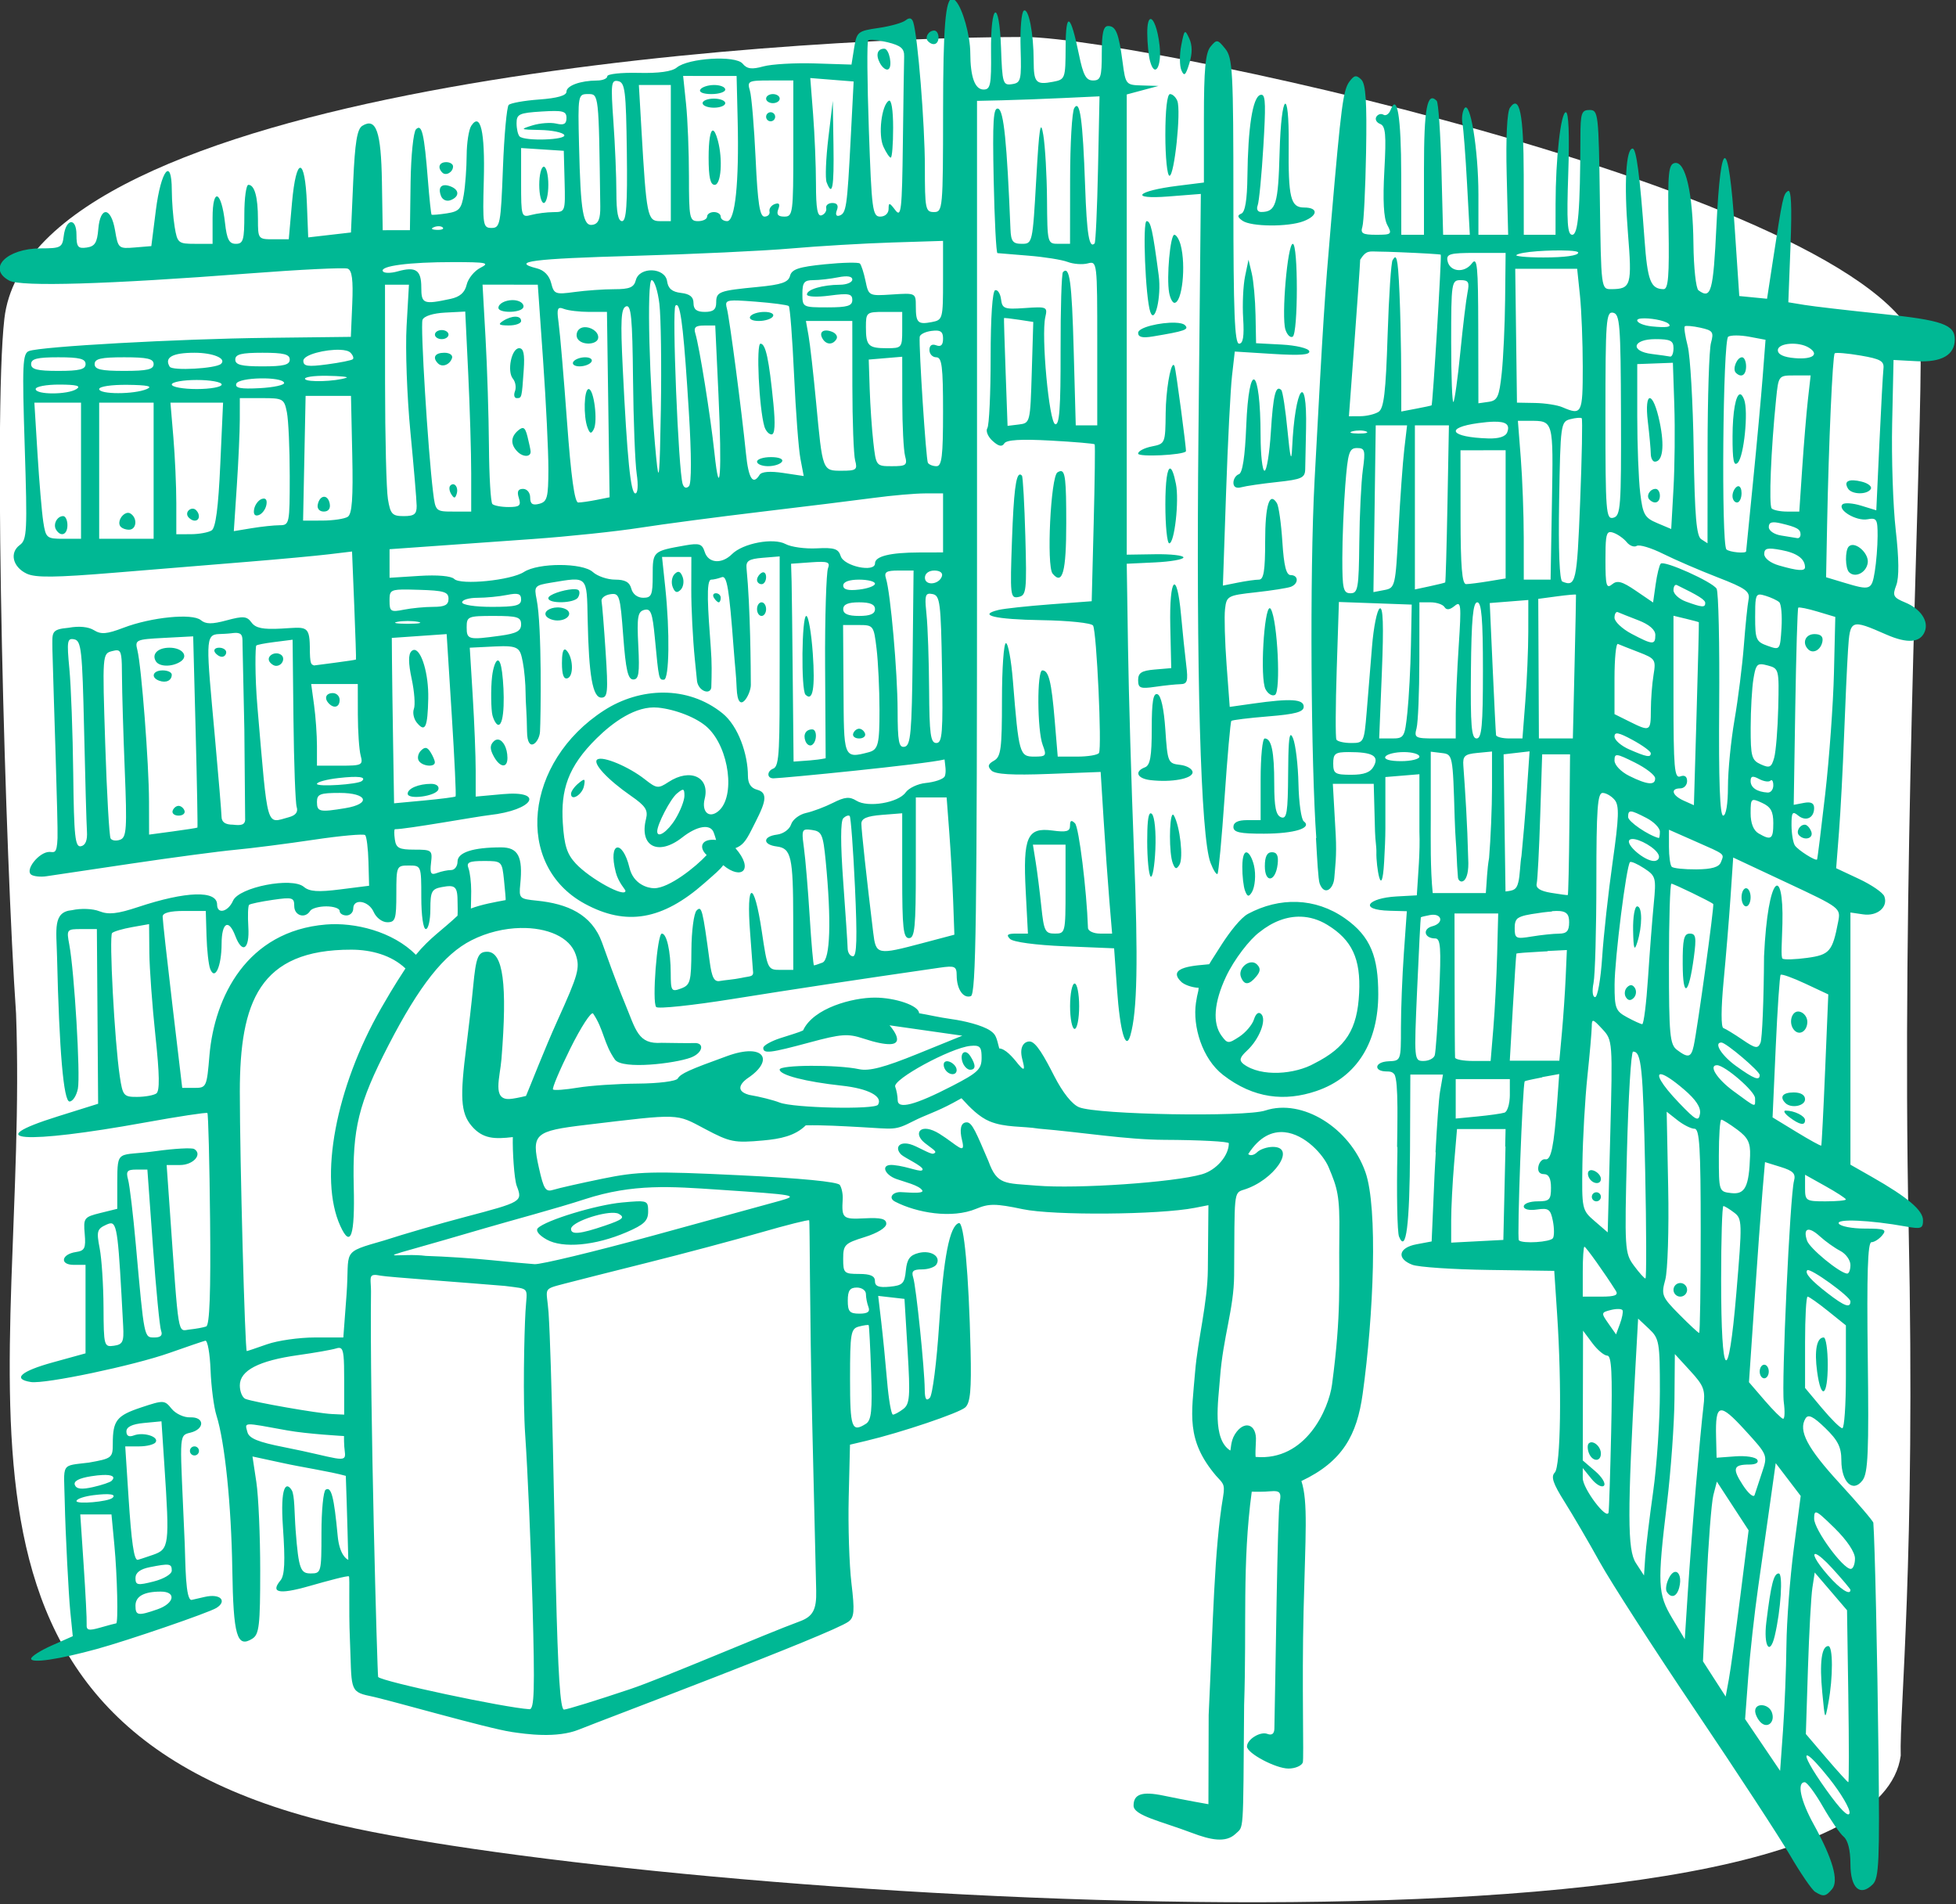 <?xml version="1.0" ?><svg height="490.705mm" viewBox="0 0 504.133 490.705" width="504.133mm" xmlns="http://www.w3.org/2000/svg">
    <rect x="0" y="0" width="504.133" height="490.705" fill="#333333" stroke="none"/>
    <path d="m 293.535,1280.103 c 93.11,21.339 449.616,45.853 458.617,-20.402 -0.416,-13.104 4.404,-56.846 2.324,-155.403 -2.08,-98.558 3.373,-218.145 3.536,-253.647 0.212,-46.21 -225.469,-95.312 -263.018,-95.937 -76.471,0.059 -292.284,14.97 -300.146,82.74 -3.376,29.108 0.312,159.115 3.432,204.228 3.906,107.738 -32.061,209.243 95.254,238.422 z" fill="#FFFFFF" paint-order="markers stroke fill" transform="translate(318.766,417.764) matrix(0.877,0,0,0.877,-488.516,-1070.121)"/>
    <path d="m 473.476,743.51 c -2.083,-0.295 -2.743,8.461 -2.76,32.982 -0.02,28.771 -0.101,29.666 -2.688,29.666 -2.488,0 -2.666,-0.889 -2.666,-13.281 0,-12.505 -2.099,-38.543 -3.428,-42.535 -0.416,-1.249 -1.119,-1.406 -2.254,-0.502 -0.908,0.723 -4.501,1.729 -7.982,2.232 -6.045,0.875 -6.366,1.137 -7.115,5.834 l -0.785,4.92 -10.758,-0.34 c -5.917,-0.186 -12.739,0.209 -15.158,0.877 -3.41,0.941 -4.779,0.757 -6.088,-0.82 -2.066,-2.489 -15.958,-1.656 -19.354,1.16 -1.411,1.17 -5.313,1.71 -11.285,1.561 -5.02,-0.125 -9.127,0.325 -9.127,1 0,0.675 -1.35,1.236 -3,1.246 -4.95,0.03 -9,1.52 -9,3.311 0,1.105 -2.742,1.883 -7.971,2.262 -4.385,0.317 -8.434,1.037 -9,1.6 -0.565,0.562 -1.329,8.923 -1.695,18.582 -0.625,16.45 -0.836,17.562 -3.334,17.562 -2.521,0 -2.646,-0.763 -2.289,-14 0.385,-14.273 -0.969,-20.145 -3.689,-16 -0.722,1.1 -1.329,4.999 -1.348,8.666 -0.019,3.667 -0.399,8.858 -0.842,11.537 -0.695,4.206 -1.376,4.959 -4.984,5.51 -2.299,0.351 -4.315,0.524 -4.48,0.385 -0.165,-0.139 -0.653,-4.719 -1.084,-10.176 -1.079,-13.649 -1.776,-16.628 -3.492,-14.912 -0.769,0.769 -1.485,7.739 -1.594,15.52 l -0.197,14.121 -4,0.008 -4,0.008 -0.229,-14.182 c -0.239,-14.857 -1.692,-19.008 -5.771,-16.488 -1.516,0.936 -2.161,4.879 -2.666,16.285 l -0.666,15.051 -6.283,0.723 -6.281,0.723 -0.385,-9.949 c -0.537,-13.91 -3.156,-14.046 -4.379,-0.227 l -0.949,10.73 h -4.529 c -4.465,0 -4.527,-0.081 -4.527,-5.891 0,-6.52 -0.997,-10.109 -2.809,-10.109 -0.655,0 -1.191,3.899 -1.191,8.666 0,7.577 -0.314,8.668 -2.494,8.668 -1.973,0 -2.636,-1.278 -3.182,-6.117 -1.083,-9.61 -3.658,-10.655 -3.658,-1.484 v 7.602 h -5.158 c -4.926,0 -5.197,-0.226 -5.986,-5 -0.455,-2.75 -0.83,-7.602 -0.84,-10.779 -0.025,-9.878 -3.194,-5.894 -4.682,5.887 l -1.334,10.559 -4.869,0.406 c -4.746,0.396 -4.895,0.267 -5.785,-5 -1.179,-6.981 -4.366,-7.244 -4.932,-0.406 -0.332,4.016 -1.004,5.084 -3.414,5.426 -2.567,0.365 -3,-0.18 -3,-3.777 0,-5.176 -3.132,-4.797 -3.754,0.455 -0.391,3.299 -0.891,3.562 -6.705,3.562 -10.08,0 -15.898,5.933 -9.287,9.471 3.454,1.848 28.825,1.093 70.387,-2.094 15.018,-1.152 28.097,-1.791 29.062,-1.42 1.284,0.493 1.646,3.275 1.346,10.359 l -0.412,9.684 -24.65,0.289 c -26.235,0.307 -66.452,2.54 -69.957,3.885 -1.867,0.717 -2.01,3.926 -1.238,28.051 0.796,24.901 0.674,27.386 -1.438,28.93 -3.091,2.26 -2.095,6.456 1.996,8.41 2.583,1.234 8.332,1.172 25.984,-0.279 12.467,-1.025 30.167,-2.474 39.334,-3.221 9.167,-0.747 19.737,-1.726 23.492,-2.176 l 6.828,-0.818 0.646,15.799 c 0.355,8.689 0.583,15.863 0.506,15.943 -0.077,0.08 -2.881,0.504 -6.23,0.941 l -6.088,0.795 c -0.824,-0.374 -1.24,-0.028 -1.244,-5.607 -0.091,-6.397 -1.366,-5.601 -8.391,-5.221 -5.393,0.292 -7.538,-0.145 -8.738,-1.787 -1.366,-1.868 -2.397,-1.959 -7.287,-0.643 -4.366,1.176 -6.147,1.161 -7.621,-0.062 -2.488,-2.065 -14.563,-0.87 -22.729,2.248 -4.916,1.877 -6.588,2.014 -8.678,0.709 -1.606,-1.003 -4.415,-1.273 -7.402,-0.713 -5.373,0.489 -4.814,1.349 -4.805,6.352 0.392,14.795 1.668,51.05 1.508,55.439 -0.181,4.959 -1.047,4.07 -2.373,4.07 -3.102,0 -7.376,5.442 -5.287,6.732 0.769,0.475 2.71,0.67 4.312,0.432 1.603,-0.238 12.814,-1.906 24.914,-3.707 12.1,-1.801 25.899,-3.637 30.666,-4.078 4.767,-0.441 15.13,-1.767 23.031,-2.947 7.901,-1.18 14.716,-1.795 15.145,-1.367 0.428,0.428 0.865,3.952 0.969,7.83 l 0.189,7.051 -8.51,1.076 c -6.512,0.823 -9.014,0.647 -10.666,-0.752 -3.491,-2.957 -19.063,0.085 -20.809,4.064 -1.447,3.299 -4.684,4.089 -4.684,1.143 0,-4.242 -9.123,-3.961 -23.215,0.719 -6.052,2.009 -8.684,2.301 -11.334,1.254 -1.997,-0.789 -5.417,-0.928 -8.117,-0.328 -5.672,0.488 -4.558,5.71 -4.375,13.625 0.644,27.731 1.926,42.588 3.674,42.588 0.936,0 2.039,-1.687 2.451,-3.748 0.783,-3.916 -1.031,-34.401 -2.52,-42.336 -0.841,-4.483 -0.764,-4.582 3.621,-4.578 h 4.482 l 0.184,25.662 0.186,25.662 -11.852,3.711 c -23.261,7.283 -9.944,8.236 25.482,1.822 9.9,-1.792 18.215,-3.056 18.479,-2.807 0.263,0.249 0.62,14.343 0.793,31.318 0.218,21.421 -0.131,31.025 -1.145,31.393 -0.803,0.291 -2.962,0.689 -4.795,0.881 -3.697,0.387 -3.168,3.578 -5.957,-35.984 l -0.869,-12.334 h 3.938 c 3.886,0 6.682,-3.147 4.174,-4.697 -0.696,-0.43 -5.812,-0.148 -11.371,0.625 -11.11,1.551 -11.224,-0.898 -11.248,9.17 v 7.766 l -5,1.236 c -4.763,1.179 -4.98,1.47 -4.574,6.131 0.366,4.205 0.005,4.955 -2.562,5.332 -4.336,0.636 -4.869,3.772 -0.641,3.772 h 3.445 v 13 13 l -9.664,2.666 c -9.379,2.588 -11.935,4.889 -6.395,5.758 4.117,0.645 30.196,-4.832 40.73,-8.555 5.133,-1.814 9.872,-3.426 10.531,-3.584 0.659,-0.157 1.354,3.736 1.543,8.65 0.189,4.915 0.971,10.915 1.74,13.334 2.451,7.712 4.352,26.188 4.65,45.217 0.307,19.558 1.365,23.204 5.904,20.336 1.993,-1.26 2.297,-3.897 2.297,-19.971 0,-10.185 -0.51,-21.901 -1.135,-26.035 l -1.135,-7.518 8.469,1.83 c 5.904,1.324 14.192,2.535 18.957,3.865 0.376,10.095 0.73,24.668 0.73,24.668 -0.604,-0.208 -2.615,-1.679 -3.113,-6.996 -1.083,-11.554 -1.882,-14.629 -3.535,-13.607 -0.68,0.42 -1.238,6.129 -1.238,12.685 0,11.631 -0.075,11.922 -3.139,11.922 -2.948,0 -3.568,-1.036 -4.451,-12.693 -0.38,-5.015 -0.256,-10.315 -1.141,-11.758 -1.647,-2.685 -3.421,-1.215 -2.59,10.807 0.703,10.176 0.516,14.204 -0.725,15.699 -2.758,3.323 -1.135,4.402 8.484,1.652 5.537,-1.583 11.357,-3.143 11.639,-2.842 0.282,0.302 -0.093,9.542 0.273,18.188 0.624,14.704 -0.369,15.692 5.893,16.961 5.474,1.109 34.452,9.504 41.715,10.574 4.054,0.597 13.207,1.946 19.795,-0.748 6.156,-2.517 74.175,-28.057 79.135,-31.684 1.701,-1.244 1.844,-3.104 0.863,-11.312 -0.645,-5.402 -1.005,-16.764 -0.799,-25.25 l 0.375,-15.428 4.666,-1.103 c 10.377,-2.453 27.449,-8.214 29.23,-9.863 1.47,-1.361 1.817,-5.149 1.541,-16.811 -0.537,-22.66 -1.927,-37.773 -3.438,-37.334 -2.716,0.789 -4.514,10.006 -5.791,29.693 -0.721,11.121 -1.963,20.873 -2.76,21.67 -1.043,1.043 -1.459,0.348 -1.484,-2.484 -0.054,-6.138 -2.525,-30.158 -3.379,-32.85 -0.602,-1.896 -0.045,-2.418 2.578,-2.418 1.839,0 3.748,-0.652 4.24,-1.449 1.44,-2.331 -1.591,-4.292 -5.223,-3.381 -2.583,0.648 -3.443,1.827 -3.766,5.168 -0.367,3.805 -0.941,4.381 -4.75,4.748 -3.219,0.31 -4.334,-0.119 -4.334,-1.668 0,-1.493 -1.323,-2.084 -4.666,-2.084 -4.397,0 -4.666,-0.255 -4.666,-4.432 0,-4.123 0.441,-4.571 6.332,-6.4 3.74,-1.162 6.334,-2.758 6.334,-3.9 0,-1.464 -1.541,-1.856 -6.334,-1.611 -6.482,0.331 -6.806,0.043 -6.471,-5.656 0.086,-1.467 -0.298,-3.333 -0.854,-4.148 -0.635,-0.934 -11.579,-1.991 -29.555,-2.854 -25.633,-1.23 -29.737,-1.126 -40.207,1.02 -6.413,1.314 -12.869,2.773 -14.346,3.242 -2.357,0.748 -2.886,-0.044 -4.328,-6.49 -2.223,-9.934 -1.311,-10.767 13.783,-12.566 27.998,-3.338 26.383,-3.395 35.055,1.201 7.357,3.899 8.574,4.141 17.049,3.377 5.02,-0.453 9.374,-1.306 12.555,-4.449 5.247,-0.105 10.851,0.244 16.16,0.527 9.891,0.528 9.848,1.1 15.4,-1.738 3.671,-1.877 6.755,-2.707 11.758,-5.404 0.852,-0.456 1.681,-0.939 2.434,-1.342 2.505,2.771 5.205,5.504 8.24,6.769 4.613,1.923 9.735,1.381 14.436,2.16 13.041,1.096 25.638,3.233 36.893,3.291 10.447,0.04 19,0.492 19,1.008 0.018,3.63 -3.663,7.888 -7.873,9.105 -8.274,2.392 -36.638,4.341 -48.631,3.342 -9.275,-0.773 -11.562,-0.077 -14.133,-7.17 -3.578,-8.353 -4.786,-11.361 -6.307,-11.418 -1.966,-0.074 -2.189,2.326 -1.475,5.162 1.227,4.872 -1.397,1.458 -6.588,-1.783 -5.508,-3.439 -7.955,-0.265 -4.395,2.633 2.332,1.898 4.12,2.68 2.551,3.182 -0.881,0.282 -4.792,-2.263 -6.883,-2.797 -3.276,-0.837 -4.466,1.144 -2.568,3.053 0.894,0.899 6.451,3.426 6.314,4.383 -0.165,1.155 -4.129,-0.871 -8.586,-1.295 -3.938,-0.375 -2.684,2.821 0.844,4.096 2.39,0.864 6.692,1.841 7.631,3.342 0.75,1.199 -5.429,0.488 -6.516,0.51 -2.279,0.046 -3.514,1.752 -1.447,2.818 6.301,3.251 16.622,5.098 23.854,2.076 3.724,-1.556 5.733,-1.539 13.623,0.125 9.038,1.906 40.08,1.667 50.59,-0.389 l 4,-0.783 -0.168,18.873 c -0.088,9.963 -2.964,20.58 -3.746,30.113 -1.022,12.456 -2.766,19.977 6.135,30.488 1.937,2.204 2.75,2.281 2.104,6.098 -2.625,15.502 -2.969,37.261 -4.252,64.199 l -0.072,26.234 -4,-0.719 c -2.2,-0.395 -6.324,-1.202 -9.164,-1.795 -6.317,-1.318 -8.836,-0.483 -8.836,2.93 0,2.94 8.191,4.616 17.121,8 5.591,2.119 9.93,2.97 12.783,0.355 2.542,-2.542 2.278,1.334 2.586,-37.906 0.795,-23.563 -0.615,-41.478 2.24,-62.685 l 2.318,0.02 c 4.503,0.037 6.789,-1.343 5.912,2.885 -0.683,3.293 -1.202,49.604 -1.578,66.74 -0.033,1.489 -0.756,2.02 -2.066,1.518 -2.086,-0.801 -5.984,1.614 -5.984,3.707 0,1.989 8.439,6.473 12.191,6.479 1.938,0 3.832,-0.795 4.207,-1.774 0.375,-0.978 -0.301,-22.634 0.231,-44.484 0.544,-22.301 1.357,-32.151 -0.638,-38.221 12.244,-5.779 16.339,-13.691 17.992,-25.516 3.235,-23.136 4.525,-54.703 0.83,-65.223 -4.598,-13.092 -18.579,-21.71 -29.418,-18.133 -6.014,1.985 -49.247,1.238 -54.711,-0.945 -2.07,-0.827 -4.822,-4.274 -7.332,-9.18 -2.865,-5.598 -5.36,-10.156 -7.248,-10.156 -1.593,0 -3.027,1.546 -2.205,4.949 0.532,2.203 1.32,4.668 -1.145,1.695 -1.722,-2.207 -3.812,-4.508 -5.557,-4.6 -0.845,-3.317 -0.99,-4.103 -2.648,-5.232 -2.391,-1.611 -7.669,-2.872 -11.328,-3.375 -3.659,-0.503 -7.042,-1.315 -9.586,-1.73 0,-2.256 -7.043,-4.596 -13.021,-4.596 -6.501,0 -18.058,3.043 -21.076,9.648 -1.135,0.562 -3.945,1.372 -6.695,2.266 -2.75,0.894 -5,2.179 -5,2.856 0,1.785 1.944,1.556 13.689,-1.613 9.227,-2.49 11.179,-2.631 15.713,-1.135 3.698,1.22 6.156,1.675 7.748,1.654 4.905,-0.064 -0.043,-5.533 -0.043,-5.533 l 21.391,3.049 -13.174,5.35 c -9.805,3.981 -14.196,5.129 -17.174,4.49 -6.424,-1.377 -23.334,-1.298 -23.334,0.109 0,1.615 7.563,3.576 18.273,4.736 7.751,0.84 12.142,3.15 10.631,5.596 -0.92,1.489 -24.848,0.966 -28.904,-0.633 -1.833,-0.722 -5.883,-1.743 -9,-2.266 -5.014,-1.391 -1.275,-4.311 -0.318,-4.951 7.797,-5.217 4.885,-10.425 -6.047,-6.475 -11.309,4.087 -13.68,5.164 -14.584,6.627 -0.495,0.801 -5.617,1.451 -11.795,1.496 -6.007,0.044 -13.921,0.579 -17.588,1.19 -3.667,0.61 -6.94,0.852 -7.273,0.537 -0.333,-0.315 1.954,-5.734 5.082,-12.041 3.128,-6.307 6.14,-10.935 6.693,-10.283 3.186,4.685 3.078,8.805 6.445,13.586 2.308,2.933 17.56,1.094 22.225,-0.621 3.573,-1.314 4.218,-4.415 1.086,-4.287 -1.544,0.063 -6.302,-0.015 -9.613,-0.066 -6.982,0.488 -7.516,-3.699 -10.857,-11.76 -2.66,-6.417 -5.474,-14.426 -6.645,-17.668 -3.033,-8.402 -10.237,-11.442 -19.143,-12.34 -5.149,-0.519 -5.319,-0.642 -4.895,-4.896 0.802,-8.041 -0.621,-10.764 -5.631,-10.764 -8.253,0 -12.809,1.483 -12.809,4.168 0,1.375 -0.851,2.5 -1.891,2.5 -1.04,0 -2.895,0.385 -4.121,0.855 -1.82,0.698 -2.145,0.146 -1.775,-3 0.433,-3.685 0.218,-3.855 -4.879,-3.855 -4.516,0 -5.399,-0.46 -5.76,-3 -0.234,-1.65 -0.219,-3 0.035,-3 3.45,0 24.093,-3.739 27.725,-4.145 13.172,-1.471 16.371,-7.287 4,-6.168 l -8,0.727 v -7.668 c 0,-4.216 -0.391,-14.059 -0.869,-21.873 l -0.871,-14.207 7.354,-0.365 c 7.178,-0.357 7.406,0.468 8.219,4.531 0.458,2.292 0.834,6.462 0.834,9.268 0,2.806 0.363,5.675 0.42,11.156 0.069,6.663 3.622,3.315 3.812,0.102 0.236,-3.971 0.599,-31.047 -0.98,-38.83 -0.804,-3.962 -0.622,-4.173 4.287,-4.984 10.817,-1.787 10.434,-2.175 10.701,10.803 0.342,16.591 1.466,22.986 4.041,22.986 1.853,0 2.01,-1.672 1.244,-13.357 -0.481,-7.347 -1.022,-14.083 -1.201,-14.969 -0.179,-0.886 0.967,-1.808 2.545,-2.051 2.714,-0.417 2.923,0.251 3.826,12.303 0.748,9.974 1.386,12.742 2.941,12.742 1.628,0 1.897,-1.796 1.486,-9.926 -0.428,-8.478 -0.171,-10.014 1.764,-10.52 1.907,-0.499 2.399,0.808 3.104,8.26 1.157,12.237 1.178,12.335 2.676,12.244 1.557,-0.095 1.756,-14.063 0.385,-27.059 l -0.951,-9 h 4.309 4.309 l -0.025,9.666 c -0.014,5.317 0.453,14.467 1.037,20.334 l 0.662,6.566 c 0.498,2.908 3.846,4.023 4.184,1.807 0.126,-4.129 0.2,-7.057 -0.152,-11.779 -0.834,-11.176 -1.473,-19.928 0.137,-19.928 0.673,0 2.066,-0.324 3.096,-0.719 1.521,-0.584 2.173,3.329 3.484,20.863 0.449,6.004 0.725,7.639 0.887,11.693 0.342,8.56 4.177,1.882 4.166,-0.877 -0.019,-4.562 -0.116,-22.593 -1.264,-34.295 -0.213,-2.177 0.657,-2.742 4.738,-3.08 l 5,-0.414 v 30.123 c 0,26.456 0.002,31.507 -1.883,32.23 -1.902,0.73 -1.939,2.894 0.088,2.857 2.9,-0.053 44.422,-4.121 50.25,-5.543 0.164,1.692 0.556,3.473 0.107,4.836 -0.335,1.02 -3.329,1.845 -5.646,2.074 -2.317,0.229 -4.972,1.481 -5.898,2.783 -2.156,3.031 -11.086,4.528 -14.455,2.424 -2.018,-1.26 -3.411,-1.133 -6.879,0.621 -2.392,1.21 -5.96,2.551 -7.928,2.98 -1.968,0.43 -3.946,1.942 -4.396,3.361 -0.46,1.449 -2.272,2.765 -4.131,2.998 -4.251,0.534 -4.301,2.956 -0.072,3.49 4.239,0.535 4.804,3.021 4.826,21.258 l 0.018,15 h -3.785 c -3.729,0 -3.81,-0.167 -5.471,-11.332 -2.282,-15.339 -4.643,-14.921 -3.414,0.606 l 0.801,10.766 c 0.349,2.152 -0.63,1.696 -3.451,2.332 -2.092,0.444 -5.006,0.649 -6.219,0.885 -1.709,0.332 -2.392,-0.962 -3.035,-5.746 -2.07,-15.397 -2.342,-16.459 -3.838,-14.963 -0.807,0.807 -1.494,6.044 -1.527,11.639 -0.055,9.303 -0.317,10.267 -3.061,11.283 -2.811,1.042 -3.001,0.758 -3.018,-4.512 -0.021,-6.459 -1.179,-11.623 -2.607,-11.623 -1.384,0 -2.945,20.295 -1.66,21.58 0.581,0.581 10.633,-0.475 22.338,-2.348 18.028,-2.884 36.825,-5.725 60.947,-9.209 4.513,-0.652 5.003,-0.427 5.021,2.295 0.027,4.042 1.925,6.811 4.158,6.066 1.522,-0.508 1.82,-22.112 1.82,-131.83 v -131.221 l 7.346,-0.168 c 4.04,-0.092 12.14,-0.394 18,-0.668 l 10.654,-0.498 -0.443,21.334 c -0.244,11.733 -0.695,21.583 -1,21.889 -1.594,1.594 -2.288,-2.598 -2.789,-16.842 -0.687,-19.549 -1.525,-25.58 -3.186,-22.955 -0.664,1.049 -1.216,10.458 -1.227,20.908 l -0.021,19 h -3.332 c -3.321,0 -3.336,-0.049 -3.434,-13 -0.054,-7.15 -0.546,-15.7 -1.094,-19 -0.802,-4.833 -1.206,-2.305 -2.072,13 -1.065,18.801 -1.109,19 -4.238,19 -2.643,0 -3.191,-0.712 -3.338,-4.334 -1.036,-25.596 -1.977,-34.839 -3.6,-35.375 -1.44,-0.476 -1.692,3.463 -1.334,20.889 0.243,11.811 0.743,21.51 1.109,21.553 0.367,0.043 4.469,0.38 9.117,0.75 4.648,0.37 9.834,1.197 11.523,1.84 1.69,0.642 4.337,0.838 5.883,0.434 2.781,-0.727 2.809,-0.487 2.809,23.422 v 24.154 h -3.16 -3.16 l -0.602,-21.982 c -0.556,-20.315 -1.197,-25.008 -3.156,-23.049 -0.41,0.41 -0.725,10.756 -0.699,22.99 0.037,16.989 -0.337,22.115 -1.586,21.701 -1.799,-0.596 -4.146,-26.031 -2.902,-31.459 0.69,-3.01 0.455,-3.114 -5.953,-2.666 -6.103,0.426 -6.703,0.207 -7.059,-2.576 -0.214,-1.673 -0.989,-2.872 -1.723,-2.666 -0.81,0.228 -1.332,7.957 -1.332,19.707 0,10.633 -0.436,20.004 -0.969,20.822 -0.533,0.819 0.157,2.508 1.533,3.754 1.776,1.607 2.777,1.821 3.447,0.736 0.653,-1.057 4.85,-1.314 13.607,-0.834 6.964,0.381 12.794,0.88 12.955,1.107 0.161,0.228 0.03,10.692 -0.291,23.254 l -0.584,22.84 -12.184,0.92 c -6.701,0.506 -13.529,1.243 -15.174,1.637 -6.382,1.527 -1.098,2.789 12.602,3.008 8.016,0.128 14.687,0.826 15.156,1.586 1.048,1.695 2.638,35.977 1.736,37.436 -0.363,0.587 -3.239,1.068 -6.391,1.068 h -5.729 l -0.887,-10.631 c -0.953,-11.426 -1.765,-14.703 -3.641,-14.703 -1.608,0 -1.52,17.628 0.109,21.914 1.208,3.177 1.031,3.42 -2.514,3.42 -4.295,0 -4.514,-0.782 -6.246,-22.334 -0.486,-6.05 -1.406,-11 -2.045,-11 -0.639,0 -1.162,7.471 -1.162,16.602 0,14.419 -0.305,16.772 -2.332,17.916 -1.794,1.012 -1.972,1.683 -0.764,2.904 1.105,1.116 6.106,1.415 16.836,1.004 l 15.264,-0.584 0.875,14.08 c 0.481,7.744 1.238,18.429 1.682,23.746 l 0.809,9.666 h -3.518 c -1.934,0 -3.544,-0.749 -3.576,-1.666 -0.392,-11.236 -2.666,-29.592 -3.809,-30.734 -1.065,-1.065 -1.467,-0.881 -1.467,0.674 0,1.718 -1.025,2.002 -5.201,1.441 -7.383,-0.99 -8.654,1.91 -7.82,17.848 l 0.65,12.438 h -3.414 c -2.614,0 -3.048,0.368 -1.85,1.566 0.922,0.922 7.532,1.81 16.08,2.162 l 14.512,0.598 0.848,11.943 c 0.894,12.594 2.574,18.396 3.941,13.615 2.017,-7.052 2.304,-21.748 1.051,-53.885 -0.758,-19.433 -1.547,-46.433 -1.754,-60 l -0.375,-24.666 8.332,-0.396 c 4.583,-0.218 8.334,-0.877 8.334,-1.463 0,-0.586 -3.751,-1.006 -8.334,-0.936 l -8.332,0.129 v -67.609 -67.611 l 4.666,-1.252 4.666,-1.252 -4.828,-0.139 c -4.764,-0.136 -4.84,-0.226 -5.715,-6.82 -1.135,-8.558 -1.973,-10.65 -4.266,-10.65 -1.381,0 -1.857,2.051 -1.857,8 0,7.013 -0.317,8 -2.572,8 -2.06,0 -2.885,-1.526 -4.145,-7.666 -2.478,-12.082 -3.864,-12.847 -3.91,-2.156 -0.04,9.3 -0.122,9.527 -3.699,10.211 -5.038,0.963 -5.672,0.279 -5.689,-6.135 -0.022,-8.232 -1.479,-15.644 -2.904,-14.764 -0.685,0.424 -1.111,5.361 -0.943,10.973 0.283,9.495 0.108,10.233 -2.527,10.623 -2.668,0.395 -2.855,-0.224 -3.221,-10.668 -0.512,-14.597 -3.097,-13.497 -2.934,1.248 0.106,9.573 -0.177,11 -2.178,11 -2.574,0 -3.899,-3.644 -3.926,-10.801 -0.019,-5.075 -2.232,-12.97 -4.256,-15.188 -0.358,-0.392 -0.685,-0.618 -0.982,-0.66 z m 58.139,5.936 c -0.525,0.14 -0.904,1.429 -0.895,4.113 0.01,2.897 0.378,6.61 0.818,8.252 1.378,5.141 3.505,1.64 2.801,-4.609 -0.567,-5.028 -1.849,-7.989 -2.725,-7.756 z m -63.5,3.379 c -1.681,0 -2.886,2.083 -1.82,3.148 1.502,1.502 3.074,0.913 3.074,-1.148 0,-1.1 -0.564,-2 -1.254,-2 z m 73.629,0.52 c -0.311,0.266 -0.576,1.467 -1.031,3.805 -0.534,2.744 -0.519,6.045 0.031,7.334 0.818,1.917 1.246,1.55 2.344,-2.006 0.909,-2.945 0.898,-5.312 -0.031,-7.334 -0.643,-1.398 -1.001,-2.065 -1.312,-1.799 z m -91.092,2.246 c 1.029,0.099 2.354,0.331 3.727,0.67 3.97,0.981 4.971,1.846 4.895,4.232 -0.052,1.65 -0.221,13.049 -0.375,25.332 -0.251,19.959 -0.489,22.059 -2.238,19.746 -1.707,-2.257 -1.957,-2.3 -1.957,-0.334 0,1.301 -1.039,2.256 -2.457,2.256 -2.269,0 -2.523,-1.941 -3.344,-25.545 -0.489,-14.049 -0.58,-25.854 -0.201,-26.232 0.189,-0.189 0.922,-0.224 1.951,-0.125 z m 100.668,0.396 c -0.571,-0.08 -1.089,0.467 -2.008,1.574 -1.5,1.807 -1.943,6.633 -1.943,21.131 v 18.789 l -7.709,0.963 c -12.181,1.522 -14.392,4.05 -2.742,3.135 l 9.549,-0.75 -0.699,70.332 c -0.7,70.46 0.651,118.62 3.539,126.184 0.809,2.118 1.732,3.588 2.053,3.268 0.32,-0.32 1.26,-10.453 2.088,-22.518 0.828,-12.065 1.72,-22.155 1.98,-22.424 0.261,-0.269 5.155,-0.869 10.875,-1.334 7.98,-0.648 10.398,-1.309 10.398,-2.844 0,-2.246 -3.829,-2.482 -14.873,-0.916 l -6.873,0.973 -0.92,-12.361 c -0.506,-6.799 -0.714,-14.163 -0.461,-16.363 0.445,-3.864 0.751,-4.031 9.02,-4.943 4.707,-0.519 9.358,-1.25 10.334,-1.625 2.327,-0.893 2.29,-3.432 -0.051,-3.432 -1.321,0 -1.997,-2.698 -2.451,-9.779 -0.345,-5.379 -1.066,-10.489 -1.602,-11.355 -2.186,-3.537 -3.455,0.584 -3.455,11.215 0,8.66 -0.423,11.254 -1.834,11.254 -1.008,0 -3.802,0.394 -6.209,0.875 l -4.375,0.875 0.93,-27.209 c 0.512,-14.965 1.297,-30.436 1.746,-34.383 l 0.816,-7.176 11.193,0.699 c 8.062,0.503 11.051,0.271 10.689,-0.826 -0.276,-0.838 -3.904,-1.702 -8.062,-1.922 l -7.561,-0.4 -0.158,-8.266 c -0.087,-4.547 -0.587,-10.068 -1.111,-12.268 l -0.955,-4 -1.018,4.898 c -0.555,2.694 -0.809,8.244 -0.555,12.334 0.33,5.308 -0.013,7.437 -1.203,7.436 -1.298,-10e-4 -1.668,-9.262 -1.668,-41.854 0,-38.249 -0.205,-42.106 -2.389,-44.803 -1.13,-1.395 -1.755,-2.103 -2.326,-2.184 z m -97.885,2.172 c -2.035,0 -2.583,1.792 -1.287,4.213 0.744,1.391 1.868,2.21 2.496,1.822 1.298,-0.802 0.25,-6.035 -1.209,-6.035 z m -59.113,8 7.857,0.006 7.855,0.008 0.312,12.992 c 0.443,18.422 -0.725,29.66 -3.084,29.66 -1.042,0 -1.895,-0.599 -1.895,-1.332 0,-0.733 -0.9,-1.334 -2,-1.334 -1.1,0 -2,0.601 -2,1.334 0,0.733 -1.199,1.332 -2.666,1.332 -2.486,0 -2.668,-0.888 -2.668,-13.137 0,-7.226 -0.384,-16.826 -0.855,-21.334 z m 197.541,0.113 c -0.512,0.087 -1.02,0.592 -1.727,1.549 -1.844,2.496 -2.42,6.904 -5.361,41.004 -1.964,22.768 -2.296,27.943 -4.877,76 -1.502,27.963 -1.033,84.06 0.5,105.26 l -0.096,-0.021 c 0.339,5.967 0.653,12.268 1.097,13.432 1.416,3.71 4.063,1.548 4.293,-1.726 0.22,-3.131 0.746,-6.226 0.416,-12.611 l -0.85,-15 h 6.01 6.01 l 0.377,14.006 c 0.075,2.792 0.457,4.4 0.404,6.203 -0.11,3.796 1.582,14.701 2.275,2.719 0.215,-3.709 0.363,-7.042 0.367,-9.945 v -14.982 l 5,-0.414 5,-0.414 v 16.859 c 0.24,6.106 -0.386,12.341 -0.762,18.725 l -6,0.33 c -8.312,0.457 -11.441,3.951 -1.934,4.203 l 5,0.133 -0.865,12.205 c -0.476,6.713 -0.867,16.613 -0.867,22 0,9.774 -0.01,9.724 -3.666,9.889 -4.135,0.186 -4.367,2.877 -0.803,2.975 1.251,0.034 1.932,0.011 2.611,0.969 0.541,1.198 0.785,4.108 0.826,9.598 0.011,0.744 -0.004,1.92 -0.002,2.785 -0.008,2.543 -0.033,5.315 -0.1,8.842 l 0.094,0.014 c -0.012,0.627 0.012,0.676 -0.002,1.338 -0.258,12.47 -0.043,23.712 0.477,24.984 2.065,5.056 3.138,-3.37 3.23,-25.354 l 0.094,-22.244 h 4.748 4.842 l -0.861,5 c -0.369,2.144 -0.888,9.659 -1.334,17.818 l 0.088,0.012 c -0.124,2.276 -0.27,4.302 -0.371,6.639 l -0.85,19.555 -4.463,0.838 c -5.295,0.993 -5.938,4.222 -1.199,6.024 1.796,0.683 11.911,1.363 22.479,1.512 l 19.215,0.272 0.848,12.789 c 1.399,21.122 1.043,44.738 -0.699,46.48 -1.189,1.189 -0.505,3.227 2.883,8.6 2.442,3.873 7.097,11.84 10.344,17.707 3.247,5.867 15.901,25.491 28.119,43.609 12.218,18.118 24.738,37.267 27.822,42.553 3.085,5.285 6.385,10.101 7.334,10.703 2.416,1.532 3.168,1.411 5.014,-0.812 2.016,-2.429 0.174,-8.881 -5.434,-19.031 -3.833,-6.939 -4.983,-12.354 -2.621,-12.354 0.679,0 3.083,3.228 5.342,7.176 2.259,3.947 5.002,7.921 6.098,8.83 1.257,1.043 1.992,3.998 1.992,8.014 0,7.125 2.844,9.713 6.57,5.977 1.825,-1.83 2.041,-6.798 1.676,-38.383 -0.336,-28.991 -1.072,-62.047 -1.512,-67.834 -0.037,-0.488 -4.491,-5.706 -9.898,-11.596 -9.554,-10.406 -12.234,-15.508 -10.025,-19.082 0.803,-1.3 2.264,-0.585 5.799,2.842 3.726,3.611 4.725,5.617 4.725,9.488 0,6.448 3.409,9.648 6.234,5.851 1.614,-2.17 1.876,-8.364 1.523,-36.285 -0.307,-24.347 -0.009,-33.667 1.078,-33.666 0.827,5e-4 2.251,-0.9 3.164,-2 1.438,-1.733 0.758,-2 -5.092,-2 -3.713,0 -7.158,-0.656 -7.654,-1.459 -0.924,-1.496 9.094,-1.064 19.746,0.852 4.45,0.8 5,0.599 5,-1.844 0,-2.916 -4.521,-6.749 -15,-12.719 l -6.334,-3.607 v -37.047 -37.047 l 3.742,0.549 c 4.168,0.612 7.419,-2.167 6.213,-5.311 -0.416,-1.085 -3.77,-3.384 -7.453,-5.109 l -6.695,-3.137 0.834,-10.727 c 0.459,-5.9 1.127,-18.527 1.484,-28.061 0.357,-9.533 0.883,-20.934 1.166,-25.334 0.582,-9.032 0.793,-9.116 11.26,-4.533 6.237,2.731 10.033,2.413 11.322,-0.947 1.166,-3.038 -1.255,-6.605 -5.74,-8.463 -3.558,-1.474 -3.833,-2 -2.666,-5.07 0.861,-2.264 0.809,-7.758 -0.152,-16.205 -0.8,-7.029 -1.273,-21.154 -1.051,-31.389 l 0.404,-18.607 6.814,0.363 c 7.313,0.39 11.186,-1.829 11.186,-6.412 -10e-6,-4.362 -3.739,-5.659 -21.639,-7.506 -9.732,-1.004 -19.852,-2.178 -22.488,-2.609 l -4.791,-0.785 0.646,-16.779 c 0.435,-11.299 0.198,-16.502 -0.725,-15.932 -1.407,0.87 -1.595,1.739 -4.48,20.607 l -1.693,11.066 -4.082,-0.398 -4.082,-0.4 -1.334,-19.895 c -1.823,-27.194 -4.085,-27.548 -5.373,-0.84 -0.944,19.571 -1.56,21.791 -5.293,19.049 -0.733,-0.539 -1.395,-6.68 -1.471,-13.646 -0.163,-15.007 -2.323,-24.366 -5.482,-23.75 -1.857,0.362 -2.1,2.834 -1.836,18.75 0.239,14.447 -0.068,18.329 -1.453,18.312 -3.808,-0.044 -4.732,-2.456 -5.611,-14.646 -1.349,-18.692 -2.395,-26.666 -3.494,-26.666 -1.959,0 -2.539,10.327 -1.387,24.656 1.255,15.599 0.956,16.616 -4.904,16.656 -2.962,0.02 -2.974,-0.068 -3.334,-26.312 -0.348,-25.324 -0.463,-26.334 -3.027,-26.334 -2.368,0 -2.67,0.897 -2.691,8 -0.064,21.64 -0.655,28.666 -2.412,28.666 -1.414,0 -1.648,-3.623 -1.16,-18 0.385,-11.352 0.126,-18 -0.703,-18 -1.49,0 -3.009,13.573 -3.023,27 l -0.01,9 h -4.668 -4.666 l -0.019,-17.666 c -0.021,-17.842 -1.225,-23.701 -4.043,-19.666 -0.86,1.231 -1.231,8.791 -0.963,19.666 l 0.434,17.666 h -4.371 -4.371 v -11.777 c 0,-13.216 -2.436,-28.086 -4.146,-25.318 -0.592,0.958 -0.836,2.945 -0.543,4.418 0.293,1.473 0.9,9.428 1.35,17.678 l 0.816,15 h -3.924 -3.922 l -0.498,-19.236 c -0.274,-10.581 -0.9,-19.642 -1.393,-20.135 -2.812,-2.812 -3.74,2.175 -3.74,20.117 v 19.254 h -3.334 -3.332 l -0.021,-17.666 c -0.02,-16.967 -1.183,-24.069 -3.117,-19.027 -0.464,1.208 -1.406,1.849 -2.094,1.424 -0.688,-0.425 -1.63,-0.159 -2.094,0.592 -0.464,0.75 0.037,1.701 1.111,2.113 1.601,0.614 1.823,3.094 1.236,13.742 -0.478,8.671 -0.196,13.962 0.846,15.908 1.471,2.748 1.283,2.914 -3.244,2.914 -3.968,0 -4.674,-0.405 -4.062,-2.332 0.407,-1.283 0.898,-11.153 1.09,-21.932 0.264,-14.822 -0.078,-20.022 -1.406,-21.334 -0.722,-0.713 -1.238,-1.042 -1.75,-0.955 z m -160.176,0.506 6.373,0.508 6.373,0.506 -0.871,16.852 c -1.037,20.101 -1.298,21.884 -3.311,22.555 -0.941,0.314 -1.234,-0.313 -0.742,-1.594 0.532,-1.387 0.075,-2.111 -1.332,-2.111 -1.178,0 -1.992,0.675 -1.809,1.5 0.183,0.825 -0.417,1.775 -1.334,2.111 -1.237,0.454 -1.664,-1.911 -1.674,-9.168 -0.004,-5.378 -0.384,-14.587 -0.842,-20.467 z m -11.807,0.715 h 6.822 v 20 c 0,19.005 -0.131,20 -2.625,20 -1.883,0 -2.39,-0.617 -1.789,-2.182 0.58,-1.512 0.261,-1.973 -1.041,-1.5 -1.034,0.375 -1.728,1.357 -1.545,2.182 0.183,0.825 -0.482,1.5 -1.477,1.5 -1.387,0 -1.992,-3.966 -2.598,-17 -0.434,-9.35 -1.19,-18.35 -1.68,-20 -0.842,-2.836 -0.518,-3 5.932,-3 z m -44.648,0.195 c 2.019,0.417 2.312,2.813 2.543,20.805 0.199,15.518 -0.134,20.335 -1.406,20.334 -1.158,-5.2e-4 -1.666,-2.583 -1.666,-8.463 0,-4.654 -0.395,-14.016 -0.877,-20.805 -0.795,-11.208 -0.666,-12.299 1.406,-11.871 z m 6.082,1.137 h 4.693 4.695 v 20 20 h -3.238 c -3.637,0 -3.93,-1.468 -5.4,-27 z m 22.133,0 c -1.79,0 -3.625,0.601 -4.078,1.334 -0.481,0.778 0.874,1.334 3.254,1.334 2.243,0 4.08,-0.601 4.08,-1.334 0,-0.733 -1.466,-1.334 -3.256,-1.334 z m -37.078,2.666 c 3.198,0.002 3.153,-0.415 3.6,32.982 0.049,3.654 -0.536,5.099 -2.191,5.418 -2.873,0.553 -3.582,-3.547 -4.053,-23.4 -0.35,-14.774 -0.31,-15.002 2.645,-15 z m 54.334,0.002 c -1.1,0 -2,0.599 -2,1.332 0,0.733 0.9,1.334 2,1.334 1.1,0 2,-0.601 2,-1.334 0,-0.733 -0.9,-1.332 -2,-1.332 z m 116.707,0 c -0.843,0 -1.375,4.645 -1.375,12 0,6.6 0.55,12 1.221,12 1.441,0 3.44,-19.023 2.309,-21.971 -0.428,-1.116 -1.398,-2.029 -2.154,-2.029 z m 27.021,0.217 c -0.153,-0.041 -0.327,-0.022 -0.523,0.043 -2.213,0.732 -3.591,9.526 -3.756,23.961 -0.078,6.834 -0.669,10.446 -1.783,10.898 -1.254,0.509 -1.171,1.027 0.334,2.092 2.518,1.781 13.389,1.874 17.912,0.154 4.323,-1.644 4.438,-4.033 0.193,-4.033 -3.965,0 -4.666,-2.855 -4.523,-18.424 0.159,-17.366 -2.194,-15.466 -2.67,2.156 -0.415,15.397 -1.069,17.533 -5.389,17.582 -1.047,0.012 -1.493,-0.805 -1.057,-1.941 0.414,-1.079 1.17,-8.96 1.682,-17.514 0.683,-11.419 0.651,-14.685 -0.42,-14.975 z m -161.062,1.115 c -1.833,0 -3.334,0.601 -3.334,1.334 0,0.733 1.501,1.334 3.334,1.334 1.833,0 3.334,-0.601 3.334,-1.334 0,-0.733 -1.501,-1.334 -3.334,-1.334 z m 51.385,0.635 c -2.137,1.321 -3.158,10.01 -1.582,13.469 0.81,1.777 1.786,3.23 2.168,3.23 0.382,0 0.695,-3.936 0.695,-8.746 0,-5.256 -0.511,-8.429 -1.281,-7.953 z m -16.451,0.033 -1.309,10.914 c -0.72,6.003 -0.95,11.853 -0.51,13 1.694,4.414 2.21,1.622 2.018,-10.914 z m -85.6,3.123 c 6.3,-0.392 7.334,-0.123 7.334,1.902 -10e-4,1.767 -0.754,2.18 -3.002,1.648 -1.65,-0.39 -4.8,-0.153 -7,0.527 -3.768,1.165 -3.636,1.242 2.256,1.35 3.44,0.063 6.625,0.716 7.078,1.449 0.921,1.49 -11.64,1.914 -13.111,0.443 -0.489,-0.489 -0.889,-2.234 -0.889,-3.877 0,-2.677 0.761,-3.034 7.334,-3.443 z m 67.332,0.209 c -0.733,0 -1.332,0.601 -1.332,1.334 0,0.733 0.599,1.334 1.332,1.334 0.733,0 1.334,-0.601 1.334,-1.334 0,-0.733 -0.601,-1.334 -1.334,-1.334 z m -17.006,5.381 c -0.724,0.064 -1.217,2.873 -1.217,7.953 0,5.778 0.495,8 1.779,8 1.888,0 2.425,-7.45 0.938,-13 -0.547,-2.041 -1.065,-2.991 -1.5,-2.953 z m -56.326,5.141 6.27,0.406 6.271,0.406 0.238,9 c 0.234,8.886 0.192,9 -3.271,9.018 -1.929,0.01 -4.858,0.38 -6.508,0.822 -2.92,0.783 -3,0.533 -3,-9.424 z m -22,4.146 c -2.062,0 -2.65,1.573 -1.148,3.074 1.065,1.065 3.148,-0.139 3.148,-1.82 0,-0.69 -0.9,-1.254 -2,-1.254 z m 28.666,1.332 c -0.733,0 -1.334,2.401 -1.334,5.334 0,2.933 0.601,5.334 1.334,5.334 0.733,0 1.334,-2.401 1.334,-5.334 0,-2.933 -0.601,-5.334 -1.334,-5.334 z m -29.08,5.439 c -1.398,0.033 -1.886,1.192 -1.135,3.148 h 0.002 c 0.45,1.172 1.651,1.701 2.832,1.248 2.631,-1.011 2.628,-3.029 -0.01,-4.041 -0.655,-0.252 -1.224,-0.366 -1.689,-0.355 z m 206.248,10.561 c -1.252,0 -0.343,22.571 1.074,26.668 1.345,3.89 3.296,-4.501 2.48,-10.668 -1.779,-13.444 -2.347,-16 -3.555,-16 z m -207.945,1.498 c 0.463,0.019 0.86,0.142 1.082,0.363 0.443,0.443 -0.344,0.759 -1.75,0.701 -1.553,-0.064 -1.868,-0.381 -0.805,-0.807 0.481,-0.193 1.009,-0.277 1.473,-0.258 z m 216.084,2.502 c -1.204,0 -2.332,12.516 -1.531,17 0.295,1.65 0.996,3 1.559,3 2.272,0 3.448,-10.947 1.826,-17 -0.442,-1.65 -1.277,-3 -1.854,-3 z m -67.973,1.801 v 11.611 c 0,11.297 -0.09,11.628 -3.303,12.242 -4.116,0.787 -4.697,0.21 -4.697,-4.664 0,-3.87 -0.055,-3.898 -6.932,-3.445 -6.892,0.453 -6.936,0.431 -7.846,-3.945 -0.503,-2.421 -1.248,-4.734 -1.656,-5.143 -0.408,-0.408 -5.053,-0.31 -10.32,0.219 -7.647,0.768 -9.703,1.45 -10.209,3.385 -0.501,1.917 -2.486,2.6 -9.502,3.275 -11.445,1.101 -12.203,1.389 -12.203,4.623 0,2 -0.87,2.709 -3.332,2.709 -2.406,0 -3.334,-0.717 -3.334,-2.578 0,-1.821 -1.076,-2.702 -3.666,-3 -2.625,-0.302 -3.789,-1.274 -4.094,-3.422 -0.581,-4.091 -8.133,-4.365 -9.188,-0.334 -0.559,2.138 -1.818,2.666 -6.355,2.666 -3.112,0 -8.359,0.372 -11.66,0.824 -5.645,0.774 -6.054,0.616 -6.873,-2.646 -0.551,-2.196 -2.088,-3.774 -4.186,-4.301 -7.921,-1.988 -1.354,-2.84 28.355,-3.674 17.417,-0.489 38.265,-1.466 46.332,-2.172 8.067,-0.706 21.418,-1.496 29.668,-1.756 z m 102.785,0.867 c -1.54,0 -3.379,21.367 -2.168,25.184 0.498,1.57 1.464,2.51 2.145,2.09 1.602,-0.99 1.624,-27.273 0.023,-27.273 z m 80.99,1.99 c 1.744,0.081 2.891,0.272 2.891,0.596 0,0.874 -3.908,1.414 -10.223,1.414 -5.622,0 -8.28,-0.418 -7.975,-0.689 1.155,-1.025 10.074,-1.564 15.307,-1.32 z m -55.869,0.287 c 1.607,0.005 3.701,0.083 6.43,0.193 6.417,0.259 11.787,0.578 11.934,0.711 0.315,0.284 -2.351,44.051 -2.697,44.279 -0.13,0.085 -2.187,0.527 -4.57,0.98 l -4.332,0.824 -0.012,-9.633 c -0.006,-7.949 -0.293,-24.565 -0.91,-31.975 -0.465,-5.576 -1.217,-3.302 -1.617,-2.902 -0.439,0.438 -1.105,10.373 -1.48,22.078 -0.54,16.852 -1.095,21.544 -2.666,22.537 h -0.002 c -1.091,0.69 -3.496,1.265 -5.344,1.275 l -3.359,0.019 1.615,-21.666 c 0.886,-11.917 1.648,-22.867 1.693,-24.334 1.832,-2.905 2.76,-2.397 5.318,-2.389 z m 28.662,0.389 h 8.764 l -0.145,13.666 c -0.08,7.517 -0.53,17.268 -1,21.668 -0.745,6.972 -1.241,8.054 -3.855,8.426 l -3,0.426 -0.041,-21.76 c -0.037,-18.886 -0.289,-21.436 -1.9,-19.309 -2.221,2.931 -6.515,2.451 -7.141,-0.799 -0.387,-2.012 0.711,-2.318 8.318,-2.318 z m -300.568,2.701 c 9.903,0.004 10.919,0.214 8.057,1.662 -1.802,0.912 -3.628,3.153 -4.059,4.979 -0.546,2.314 -1.978,3.575 -4.725,4.164 -8.004,1.716 -8.607,1.479 -8.607,-3.395 0,-5.096 -1.625,-6.184 -6.982,-4.672 -2.007,0.566 -3.945,0.551 -4.307,-0.035 -0.969,-1.568 7.741,-2.709 20.623,-2.703 z m 312.158,1.965 h 9.1 9.1 l 0.82,7.863 c 0.451,4.324 0.822,13.774 0.822,21 0,13.744 -0.266,14.269 -6,11.805 -1.467,-0.63 -5.067,-1.189 -8,-1.242 l -5.334,-0.096 -0.254,-19.664 z m -195.9,2.27 c 0.705,0.113 1.074,0.414 1.074,0.898 0,0.825 -1.649,1.507 -3.666,1.518 -5.061,0.025 -9.666,1.383 -9.666,2.85 0,0.698 2.866,0.844 6.666,0.34 5.633,-0.747 6.666,-0.548 6.666,1.287 0,1.744 -1.445,2.172 -7.332,2.172 -7.259,0 -7.334,-0.04 -7.334,-4 0,-3.322 0.536,-4 3.166,-4 1.742,0 5.042,-0.376 7.334,-0.834 1.346,-0.269 2.387,-0.343 3.092,-0.23 z m -57.889,1.064 c 0.791,0 1.813,3.15 2.271,7 0.459,3.85 0.652,17.8 0.43,31 -0.339,20.078 -0.564,22.366 -1.383,14 -2.012,-20.571 -2.809,-52 -1.318,-52 z m 237.736,0 c 2.317,0 2.651,0.602 2.027,3.666 -0.41,2.017 -1.362,9.922 -2.115,17.566 -0.753,7.644 -1.666,14.193 -2.027,14.555 -0.362,0.362 -0.658,-7.542 -0.658,-17.564 0,-17.565 0.101,-18.223 2.773,-18.223 z m -287.439,1.332 h 8.119 l 8.119,0.002 1.564,22.332 c 0.861,12.283 1.559,26.615 1.549,31.846 -0.016,8.382 -0.336,9.592 -2.686,10.207 -1.978,0.517 -2.666,0.042 -2.666,-1.844 0,-1.419 -0.923,-2.541 -2.09,-2.541 -1.483,0 -1.845,0.774 -1.244,2.666 0.714,2.248 0.239,2.668 -3.021,2.668 -2.127,0 -4.267,-0.4 -4.756,-0.889 -0.489,-0.489 -0.942,-8.139 -1.008,-17 -0.066,-8.861 -0.516,-23.162 -1,-31.779 z m -28.666,0.002 h 3.518 3.518 l -0.695,12.203 c -0.383,6.712 0.121,20.662 1.119,31 0.998,10.338 1.828,20.147 1.844,21.797 0.024,2.421 -0.708,3 -3.795,3 -3.385,0 -3.921,-0.576 -4.652,-5 -0.455,-2.75 -0.832,-18.05 -0.842,-34 z m 37.391,4.533 c -2.018,0.029 -4.059,1.013 -4.059,2.275 0,1.553 6.288,1.551 7.248,-0.002 0.406,-0.656 -0.16,-1.538 -1.256,-1.959 -0.592,-0.227 -1.261,-0.324 -1.934,-0.314 z m 66.395,0.121 c 1.251,0.044 2.911,0.165 5.096,0.332 5.015,0.384 9.415,0.967 9.777,1.293 0.362,0.326 1.062,9.396 1.555,20.156 0.493,10.76 1.333,21.863 1.867,24.674 l 0.971,5.111 -6.035,-0.904 c -3.874,-0.581 -6.358,-0.383 -6.938,0.555 -1.95,3.155 -3.254,1.129 -3.992,-6.205 -1.271,-12.626 -4.817,-39.62 -5.596,-42.6 -0.522,-1.998 -0.457,-2.546 3.295,-2.412 z m -17.914,1.387 c 1.164,0.753 2.055,9.207 3.422,31.271 0.791,12.763 0.805,21.122 0.037,21.891 -0.768,0.768 -1.475,0.52 -1.852,-0.648 -1.258,-3.906 -3.179,-51.271 -2.125,-52.383 0.18,-0.189 0.351,-0.238 0.518,-0.131 z m -15.031,0.334 c 1.496,-0.573 1.867,3.303 2.049,21.4 0.122,12.154 0.61,24.677 1.082,27.828 0.496,3.31 0.327,5.729 -0.4,5.729 -1.38,0 -2.395,-10.087 -3.703,-36.795 -0.693,-14.143 -0.507,-17.596 0.973,-18.162 z m -19.4,0.471 c 0.288,-0.018 0.672,0.09 1.166,0.279 1.254,0.481 4.605,0.875 7.449,0.875 h 5.172 l 0.387,27.234 0.387,27.234 -3.834,0.766 c -2.108,0.421 -4.533,0.766 -5.387,0.766 -1.058,0 -2.103,-7.543 -3.281,-23.668 -0.951,-13.017 -2.054,-26.009 -2.451,-28.873 -0.469,-3.388 -0.47,-4.56 0.393,-4.613 z m -27.859,1.053 0.877,18.262 c 0.482,10.044 0.875,23.265 0.875,29.383 v 11.123 h -5.252 c -5.18,0 -5.26,-0.076 -5.947,-5.666 -1.52,-12.371 -3.767,-48.963 -3.111,-50.672 0.416,-1.084 3.089,-1.94 6.629,-2.123 z m 87.91,0.102 c -1.833,0 -3.705,0.599 -4.158,1.332 -0.465,0.753 0.627,1.334 2.51,1.334 1.833,0 3.705,-0.601 4.158,-1.334 0.466,-0.753 -0.627,-1.332 -2.51,-1.332 z m 35.176,0 h 5.334 v 5.332 c 0,5.156 -0.149,5.334 -4.445,5.334 -5.539,0 -6.223,-0.684 -6.223,-6.223 0,-4.296 0.178,-4.443 5.334,-4.443 z m 214.238,0.234 c 2.011,0.387 2.246,3.429 2.332,30.029 0.088,27.114 -0.099,29.649 -2.236,30.209 -2.172,0.569 -2.334,-1.505 -2.334,-30.029 0,-27.964 0.196,-30.602 2.238,-30.209 z m -322.594,1.168 c -1.007,0 -2.34,0.421 -3.645,1.264 -1.558,1.007 -1.191,1.297 1.666,1.312 2.017,0.011 3.668,-0.579 3.668,-1.312 0,-0.843 -0.682,-1.264 -1.689,-1.264 z m 143.602,0.422 c 0.048,-0.096 2.004,0.116 4.346,0.473 l 4.258,0.65 -0.445,14.859 c -0.441,14.716 -0.478,14.864 -3.779,15.268 l -3.332,0.408 -0.568,-15.742 c -0.312,-8.658 -0.527,-15.82 -0.479,-15.916 z m 187.316,0.1 c 2.241,-0.211 6.863,0.526 7.992,1.564 1.036,0.953 -0.542,1.202 -4.889,0.771 -2.383,-0.236 -4.332,-1.038 -4.332,-1.783 0,-0.305 0.482,-0.482 1.229,-0.553 z m -245.525,0.742 h 6.814 6.814 l 0.019,19 c 0.01,10.45 0.378,20.35 0.82,22 h 0.002 c 0.723,2.699 0.327,3 -3.93,3 -5.71,0 -5.636,0.191 -7.539,-20 -0.795,-8.433 -1.797,-17.283 -2.225,-19.666 z m 108.471,0.504 c -4.139,-0.144 -10.842,1.348 -10.842,2.977 0,1.273 1.243,1.579 4.334,1.064 9.388,-1.562 10.718,-2.026 9.449,-3.295 -0.467,-0.467 -1.562,-0.698 -2.941,-0.746 z m -138.404,0.83 h 3.281 l 0.949,20.332 c 1.067,22.873 0.415,32.148 -1.195,17 -1.129,-10.617 -4.409,-31.102 -5.604,-35 -0.547,-1.784 0.058,-2.332 2.568,-2.332 z m 289.762,0.156 c 0.832,0.073 1.911,0.241 3.037,0.488 3.677,0.808 3.995,1.263 3.113,4.461 -0.54,1.959 -0.99,16.01 -1,31.227 h 0.002 c -0.007,15.217 -0.018,27.657 -0.018,27.646 0,-0.011 -0.826,-0.544 -1.836,-1.184 -1.428,-0.905 -1.923,-6.74 -2.23,-26.312 -0.217,-13.833 -1.009,-27.533 -1.758,-30.445 -0.749,-2.913 -1.139,-5.519 -0.865,-5.793 0.137,-0.137 0.722,-0.161 1.555,-0.088 z m -324.975,0.34 c -0.613,0.046 -1.179,0.257 -1.598,0.676 -0.693,0.693 -0.858,1.914 -0.365,2.711 1.299,2.101 6.072,1.78 6.072,-0.408 0,-1.762 -2.269,-3.117 -4.109,-2.979 z m -41.891,0.836 c -1.1,0 -2,0.601 -2,1.334 0,0.733 0.9,1.334 2,1.334 1.1,0 2,-0.601 2,-1.334 0,-0.733 -0.9,-1.334 -2,-1.334 z m 113.014,0.127 c -1.42,-0.017 -1.989,0.962 -1.068,2.451 1.107,1.791 2.98,1.829 4.061,0.08 0.457,-0.739 -0.134,-1.712 -1.312,-2.164 -0.638,-0.245 -1.206,-0.362 -1.68,-0.367 z m 32.588,0.039 c 1.321,0.1 1.732,0.777 1.732,2.371 0,1.864 -0.626,2.473 -2,1.945 -1.266,-0.486 -2,0.018 -2,1.375 0,1.178 0.9,2.143 2,2.143 1.667,0 2,2.667 2,16 0,13.042 -0.356,16 -1.922,16 -1.057,0 -2.197,-0.45 -2.533,-1 -0.547,-0.894 -2.681,-33.71 -2.406,-37 0.061,-0.733 1.63,-1.522 3.486,-1.754 0.661,-0.083 1.202,-0.113 1.643,-0.08 z m 234.889,1.424 c 1.122,0.003 2.475,0.129 3.787,0.375 l 4.771,0.895 -0.84,10.904 c -0.463,5.997 -1.742,19.904 -2.842,30.904 -1.1,11 -2.008,20.149 -2.018,20.332 -0.036,0.743 -4.969,0.271 -5.795,-0.555 -1.55,-1.55 -1.04,-61.527 0.531,-62.498 0.39,-0.241 1.282,-0.361 2.404,-0.357 z m -23.824,1.078 c 4.444,0 5.334,0.444 5.334,2.666 0,1.467 -0.45,2.57 -1,2.453 -0.55,-0.117 -2.951,-0.456 -5.334,-0.752 -6.538,-0.811 -5.723,-4.367 1,-4.367 z m -262.986,1.332 c -1.318,0 -0.424,18.993 1.146,24.334 0.377,1.283 1.328,2.334 2.113,2.334 0.961,0 1.139,-2.94 0.541,-9 -1.295,-13.124 -2.272,-17.668 -3.801,-17.668 z m 302.439,0.041 c 1.914,-0.15 4.205,0.206 5.711,1.16 3.124,1.979 1.067,3.486 -4.164,3.053 -3.271,-0.271 -5,-1.078 -5,-2.334 0,-1.072 1.539,-1.728 3.453,-1.879 z m -373.361,1.293 c -2.258,0 -3.637,6.79 -1.824,8.982 0.75,0.907 1.015,2.559 0.59,3.668 -0.426,1.109 -0.193,2.016 0.518,2.016 1.49,0 1.483,0.039 2.061,-8.332 0.319,-4.612 -0.047,-6.334 -1.344,-6.334 z m -52.617,0.469 c 1.393,0.061 2.514,0.319 3.027,0.832 0.729,0.726 1.05,1.593 0.719,1.924 -0.331,0.331 -3.741,1.018 -7.578,1.527 -5.71,0.758 -6.975,0.563 -6.975,-1.066 0,-1.806 6.627,-3.399 10.807,-3.217 z m -42.807,0.865 c 5.486,0 9.523,1.694 7.799,3.271 -1.511,1.383 -14.292,2.09 -15.068,0.834 -1.681,-2.72 0.773,-4.105 7.27,-4.105 z m 20,0 c 6.222,0 8,0.444 8,2 0,1.556 -1.778,2 -8,2 -6.222,0 -8,-0.444 -8,-2 0,-1.556 1.778,-2 8,-2 z m 53.443,0 c -2.77,0 -3.6,1.4 -1.861,3.139 1.235,1.235 3.462,0.392 4.111,-1.557 0.295,-0.884 -0.698,-1.582 -2.25,-1.582 z m 411.063,0.135 c 1.376,0.116 3.198,0.352 5.131,0.684 5.895,1.01 6.982,1.633 6.73,3.859 -0.165,1.46 -0.706,11.421 -1.201,22.135 l -0.9,19.48 -4.465,-1.369 c -2.456,-0.754 -4.915,-0.923 -5.465,-0.373 -1.609,1.609 4.052,4.99 7.33,4.379 2.717,-0.507 2.997,-0.043 2.984,4.922 -0.008,3.015 -0.385,7.731 -0.84,10.48 -0.898,5.431 -1.267,5.562 -9.055,3.213 l -5.244,-1.58 0.295,-15.316 c 0.459,-23.812 1.613,-49.846 2.236,-50.469 0.155,-0.155 1.086,-0.161 2.463,-0.045 z m -276.506,1.037 0.018,13.08 c 0.01,7.194 0.38,14.43 0.822,16.08 0.722,2.693 0.326,3 -3.865,3 -4.642,0 -4.672,-0.039 -5.461,-7 -0.436,-3.85 -0.92,-10.899 -1.074,-15.666 l -0.279,-8.666 4.92,-0.414 z m -248,0.16 c 6.222,0 8,0.444 8,2 0,1.556 -1.778,2 -8,2 -6.222,0 -8,-0.444 -8,-2 0,-1.556 1.778,-2 8,-2 z m 19.332,0 c 6.815,0 8.668,0.427 8.668,2 0,1.573 -1.853,2 -8.668,2 -6.815,0 -8.666,-0.427 -8.666,-2 0,-1.573 1.851,-2 8.666,-2 z m 135.49,0 c -1.467,0 -3.037,0.601 -3.49,1.334 -0.453,0.733 0.377,1.334 1.844,1.334 1.467,0 3.037,-0.601 3.49,-1.334 0.453,-0.733 -0.377,-1.334 -1.844,-1.334 z m 339.986,0 c -1.499,0 -2.896,3.469 -1.828,4.537 1.605,1.605 3.02,0.73 3.02,-1.869 0,-1.467 -0.537,-2.668 -1.191,-2.668 z m -20.32,1.611 0.422,12.543 h -0.004 c 0.232,6.899 0.122,17.887 -0.244,24.42 l -0.668,11.879 -4.129,-1.742 c -3.689,-1.557 -4.221,-2.509 -4.988,-8.895 -0.472,-3.932 -0.863,-14.049 -0.863,-22.482 v -15.334 l 5.238,-0.193 z m -146.799,0.635 c -0.917,0.119 -2.195,7.552 -2.264,14.121 -0.093,8.943 -0.134,9.042 -4.094,9.834 -2.2,0.44 -4,1.386 -4,2.104 0,1.07 13.332,0.427 14.047,-0.678 0.208,-0.322 -2.927,-23.881 -3.322,-24.959 -0.112,-0.305 -0.236,-0.439 -0.367,-0.422 z m 182.559,3.088 h 4.725 l -0.793,7 c -0.437,3.85 -1.189,12.85 -1.67,20 l -0.875,13 h -3.596 c -1.977,0 -4.009,-0.413 -4.514,-0.918 -0.877,-0.877 -0.221,-17.181 1.289,-32.082 0.709,-6.993 0.713,-7 5.434,-7 z m -431.328,0.105 c 3.893,0.058 6.479,0.315 5.746,0.57 -3.175,1.107 -11.553,1.381 -12.16,0.398 -0.365,-0.591 2.521,-1.027 6.414,-0.969 z m -19.57,0.762 c 3.362,-0.068 6.713,0.346 6.998,1.299 0.192,0.642 -3.019,1.348 -7.135,1.57 -5.588,0.302 -7.341,-0.023 -6.92,-1.287 0.322,-0.965 3.695,-1.514 7.057,-1.582 z m 292.141,0.359 c -0.95,-0.622 -1.995,3.777 -2.393,13.682 -0.361,8.996 -1.089,13.756 -2.156,14.111 -0.885,0.295 -1.609,1.427 -1.609,2.516 0,1.247 0.863,1.733 2.334,1.316 1.283,-0.363 6.016,-1.053 10.518,-1.535 7.207,-0.772 8.193,-1.222 8.246,-3.764 0.033,-1.587 0.145,-6.921 0.248,-11.852 0.364,-17.405 -3.251,-12.433 -4.096,5.633 -0.205,4.38 -0.571,2.99 -1.355,-5.146 -0.591,-6.13 -1.41,-11.48 -1.818,-11.889 -1.637,-1.637 -2.392,1.39 -3.072,12.289 -0.392,6.277 -1.228,11.412 -1.857,11.412 -0.63,0 -1.153,-4.651 -1.164,-10.334 -0.018,-10.177 -0.874,-15.818 -1.824,-16.439 z m -310.824,0.107 c 4.033,0 7.334,0.599 7.334,1.332 0,0.733 -3.301,1.334 -7.334,1.334 -4.033,0 -7.334,-0.601 -7.334,-1.334 0,-0.733 3.301,-1.332 7.334,-1.332 z m -40.334,1.354 c 5.011,0.015 6.432,0.387 5,1.312 -2.639,1.705 -12,1.705 -12,0 0,-0.733 3.15,-1.324 7,-1.312 z m 20,0.072 c 5.89,0.066 7.553,0.43 5.668,1.24 -3.742,1.608 -14,1.608 -14,0 0,-0.757 3.603,-1.293 8.332,-1.24 z m 135.521,1.24 c -1.373,0 -1.601,8.04 -0.322,11.371 0.686,1.788 1.063,1.878 1.818,0.441 1.241,-2.361 0.044,-11.812 -1.496,-11.812 z m 338.33,1.551 c -1.188,0.134 -2.148,5.021 -2.164,12.383 -0.016,7.052 0.351,8.895 1.533,7.713 1.827,-1.826 3.17,-15.17 1.869,-18.561 -0.421,-1.096 -0.842,-1.58 -1.238,-1.535 z m -421.518,0.449 h 6.666 6.668 l 0.373,17.229 c 0.28,12.888 -0.054,17.502 -1.332,18.312 -0.94,0.596 -4.275,1.095 -7.412,1.105 l -5.705,0.019 0.371,-18.332 z m -19.334,0.666 h 6.5 c 6.213,0 6.537,0.185 7.334,4.168 0.458,2.292 0.834,10.691 0.834,18.666 0,14.144 -0.074,14.501 -3,14.516 h -0.004 c -1.65,0.008 -5.347,0.401 -8.215,0.875 l -5.215,0.861 0.875,-13.209 c 0.481,-7.265 0.881,-16.06 0.881,-19.543 z m 414.389,0.004 c -0.767,-0.023 -1.15,2.303 -0.586,6.996 0.462,3.85 0.844,8.051 0.854,9.334 0.006,1.283 0.546,2.334 1.201,2.334 2.321,0 2.883,-4.554 1.428,-11.564 -0.977,-4.705 -2.129,-7.077 -2.896,-7.1 z m -474.768,1.33 h 6.855 6.857 v 20 20 h -5.164 c -4.94,0 -5.195,-0.216 -5.934,-5 -0.424,-2.75 -1.186,-11.75 -1.693,-20 z m 19.047,0 h 8 8 v 20 20 h -8 -8 v -20 z m 20.941,0 h 7.734 7.734 l -0.824,18.225 c -0.571,12.64 -1.349,18.558 -2.539,19.312 -0.943,0.599 -3.663,1.099 -6.047,1.109 l -4.334,0.019 v -9.131 c 0,-5.023 -0.389,-13.723 -0.863,-19.334 z m 413.57,4.469 c 0.61,-0.049 1.055,-0.013 1.188,0.119 0.265,0.265 0.053,11.341 -0.471,24.613 -0.931,23.589 -1.253,25.03 -5.229,23.361 -0.838,-0.352 -1.188,-9.176 -0.941,-23.754 0.38,-22.497 0.477,-23.218 3.273,-23.949 0.793,-0.207 1.57,-0.341 2.18,-0.391 z m -17.574,0.865 h 3.422 c 7.086,0 7.003,-0.308 6.58,24.012 l -0.393,22.654 h -3.939 -3.939 l -0.01,-12.334 c -0.004,-6.783 -0.394,-17.282 -0.865,-23.332 z m -7.096,0.258 c 3.69,-0.074 4.808,0.9 3.957,3.117 -0.487,1.27 -2.458,1.903 -5.609,1.803 -11.155,-0.355 -12.949,-3.124 -2.918,-4.504 1.824,-0.251 3.34,-0.391 4.57,-0.416 z m -18.176,1.072 h 5 l -0.426,22.98 c -0.234,12.64 -0.533,23.071 -0.666,23.18 -0.133,0.108 -2.191,0.614 -4.574,1.125 l -4.334,0.928 v -24.105 -24.105 z m -16.506,0.002 h 4.604 4.604 l -0.818,7 c -0.449,3.85 -1.22,14.598 -1.713,23.883 -0.876,16.494 -0.971,16.897 -4.125,17.5 l -3.229,0.617 0.34,-24.5 z m -250.494,0.832 c -0.162,-0.058 -0.34,-0.05 -0.541,0.021 -0.269,0.095 -0.577,0.302 -0.945,0.607 -2.276,1.889 -2.359,4.16 -0.23,6.289 1.668,1.668 3.974,1.596 3.84,-0.121 -0.042,-0.535 -0.456,-2.486 -0.92,-4.336 -0.379,-1.509 -0.718,-2.287 -1.203,-2.461 z m 245.84,0.672 c 0.725,0.009 1.4,0.106 1.852,0.289 0.903,0.365 -0.157,0.642 -2.357,0.615 -2.2,-0.027 -2.94,-0.326 -1.643,-0.664 0.649,-0.169 1.423,-0.249 2.148,-0.24 z m -0.85,5.164 c 2.333,0 2.505,0.646 1.713,6.408 -0.485,3.525 -0.954,13.125 -1.041,21.334 -0.142,13.469 -0.393,14.924 -2.576,14.924 -2.129,0 -2.422,-1.239 -2.412,-10.334 0.004,-5.683 0.394,-15.282 0.865,-21.332 0.756,-9.715 1.16,-11 3.451,-11 z m 43.676,0.646 v 18.836 18.834 l -5,0.826 c -2.75,0.455 -5.727,0.832 -6.615,0.84 -1.191,0.011 -1.62,-5.146 -1.633,-19.652 l -0.018,-19.666 6.633,-0.01 z m -215.92,2.019 c -2.243,0 -4.08,0.601 -4.08,1.334 0,0.733 1.466,1.332 3.256,1.332 1.79,0 3.625,-0.599 4.078,-1.332 0.481,-0.778 -0.874,-1.334 -3.254,-1.334 z m 117.344,3.359 c -0.833,-0.114 -1.424,3.632 -1.424,10.562 0,6.277 0.517,11.412 1.148,11.412 1.54,0 2.947,-12.525 1.961,-17.455 -0.599,-2.994 -1.186,-4.451 -1.686,-4.52 z m -32.375,0.779 c -0.224,0.052 -0.475,0.174 -0.756,0.348 -1.996,1.233 -3.264,27.539 -1.434,29.744 2.931,3.532 4.014,-0.471 4.014,-14.854 0,-12.561 -0.256,-15.604 -1.824,-15.238 z m -11.76,0.973 c -1.228,-0.029 -1.861,5.329 -2.355,19.018 -0.599,16.582 -0.502,17.445 1.885,16.971 2.34,-0.465 2.481,-1.706 2.033,-17.801 -0.265,-9.515 -0.715,-17.548 -1,-17.854 -0.201,-0.215 -0.387,-0.33 -0.562,-0.334 z m 244.943,1.709 c -1.99,-0.075 -2.633,0.784 -1.619,2.424 1.098,1.777 5.624,1.865 6.697,0.129 0.44,-0.712 -0.753,-1.684 -2.65,-2.16 -0.951,-0.239 -1.764,-0.367 -2.428,-0.393 z m -411.482,1.15 c -0.28,-0.027 -0.585,0.086 -0.883,0.385 -0.44,0.44 -0.33,1.561 0.244,2.49 0.84,1.359 1.154,1.36 1.605,0.006 0.483,-1.45 -0.128,-2.8 -0.967,-2.881 z m 377.768,0.592 c -0.159,-0.041 -0.334,-0.01 -0.518,0.104 -0.733,0.453 -1.332,1.689 -1.332,2.746 0,1.057 0.599,1.922 1.332,1.922 0.733,0 1.334,-1.236 1.334,-2.746 0,-1.132 -0.338,-1.903 -0.816,-2.025 z m -24.439,0.771 c -1.681,0 -2.884,2.081 -1.818,3.146 1.502,1.502 3.074,0.915 3.074,-1.146 0,-1.1 -0.566,-2 -1.256,-2 z m -214.689,1.332 h 5.279 v 8.668 8.666 l -7,0.018 c -8.565,0.022 -13,1.115 -13,3.203 0,2.781 -9.128,0.859 -10.074,-2.121 -0.691,-2.177 -1.88,-2.563 -7.047,-2.293 -3.418,0.179 -7.539,-0.389 -9.16,-1.26 -3.586,-1.927 -12.551,-0.24 -15.756,2.965 -3.003,3.003 -6.949,2.688 -8.004,-0.637 -0.759,-2.393 -1.579,-2.667 -5.756,-1.928 -9.506,1.682 -9.537,1.71 -9.537,8.809 0,5.786 -0.335,6.576 -2.791,6.576 -1.67,0 -3.073,-1.071 -3.49,-2.666 -0.505,-1.932 -1.818,-2.666 -4.77,-2.666 -2.24,0 -5.185,-1.007 -6.543,-2.236 -3.035,-2.746 -16.015,-2.754 -20.25,-0.012 -3.8,2.461 -18.603,3.936 -20.496,2.043 -0.876,-0.876 -4.927,-1.232 -10.223,-0.895 l -8.771,0.559 v -4.199 -4.199 l 11.668,-0.828 c 6.417,-0.456 20.149,-1.434 30.518,-2.172 10.369,-0.738 24.469,-2.219 31.334,-3.291 6.864,-1.072 22.981,-3.198 35.814,-4.725 12.833,-1.526 27.708,-3.36 33.055,-4.076 5.347,-0.716 12.097,-1.303 15,-1.303 z m -176.707,0.992 c -0.735,0.055 -1.478,0.823 -1.779,2.271 -0.252,1.208 0.485,2.07 1.766,2.07 1.373,0 2.027,-0.875 1.746,-2.334 -0.271,-1.405 -0.998,-2.063 -1.732,-2.008 z m -17.486,0.535 c -0.202,-0.03 -0.448,0.002 -0.734,0.098 -0.987,0.329 -2.001,1.666 -2.254,2.973 -0.295,1.52 0.185,2.161 1.332,1.779 0.987,-0.329 2.002,-1.668 2.256,-2.975 0.221,-1.14 0.006,-1.785 -0.6,-1.875 z m -21.074,2.959 c -1.068,-0.003 -2.08,1.168 -1.396,2.273 0.422,0.683 1.331,1.24 2.021,1.24 1.433,0 1.67,-1.806 0.402,-3.074 -0.308,-0.308 -0.671,-0.439 -1.027,-0.439 z m -19.576,1.336 c -1.324,0.498 -2.502,2.502 -1.711,3.781 0.362,0.585 1.521,1.064 2.578,1.064 2.263,0 2.58,-3.437 0.439,-4.76 -0.407,-0.251 -0.865,-0.252 -1.307,-0.086 z m -18.465,0.846 c -1.79,0 -3.052,2.427 -2.08,4 1.393,2.255 3.334,1.478 3.334,-1.334 0,-1.467 -0.564,-2.666 -1.254,-2.666 z m 502.066,1.906 c 0.577,-0.167 1.494,-0.073 2.854,0.252 4.651,1.112 5.668,1.696 5.668,3.254 0,0.69 -0.45,1.165 -1,1.055 -0.55,-0.11 -2.651,-0.45 -4.668,-0.756 -2.062,-0.312 -3.666,-1.403 -3.666,-2.492 0,-0.718 0.236,-1.146 0.812,-1.312 z m -47.717,2.836 c 0.316,-0.106 0.721,-0.027 1.238,0.152 1.283,0.446 3.042,1.687 3.91,2.758 0.868,1.071 2.197,1.566 2.951,1.1 0.755,-0.466 4.243,0.584 7.754,2.334 3.511,1.75 10.723,4.86 16.025,6.914 8.255,3.197 9.561,4.137 9.08,6.533 -0.309,1.54 -0.928,7.6 -1.377,13.467 -0.449,5.867 -1.684,15.694 -2.746,21.84 -1.062,6.146 -1.932,14.997 -1.932,19.668 0,5.092 -0.565,8.492 -1.412,8.492 -0.963,0 -1.334,-10.347 -1.162,-32.516 0.138,-17.884 -0.203,-33.252 -0.758,-34.15 -1.261,-2.04 -15.397,-8.385 -16.414,-7.367 -0.411,0.411 -1.086,3.149 -1.5,6.082 l -0.754,5.334 -5.076,-3.459 c -4.059,-2.765 -5.462,-3.138 -7,-1.861 -1.643,1.364 -1.924,0.314 -1.924,-7.191 0,-5.842 0.149,-7.812 1.096,-8.129 z m 71.168,3.781 c -0.282,0.061 -0.538,0.195 -0.756,0.412 -1.136,1.136 -1.07,6.391 0.094,7.555 1.782,1.782 5.066,0.134 5.479,-2.748 0.361,-2.523 -2.844,-5.643 -4.816,-5.219 z m -24.623,1.107 c 0.741,-0.174 1.992,-0.039 4.023,0.342 4.613,0.865 6.931,2.536 6.982,5.027 0.025,1.249 -2.089,1.112 -7.646,-0.492 -2.537,-0.732 -4.334,-2.126 -4.334,-3.361 0,-0.858 0.233,-1.342 0.975,-1.516 z m -281.133,3.949 c 4.967,-0.356 5.716,-0.088 5,1.777 -0.463,1.207 -0.931,14.146 -0.842,28.752 l 0.164,27.051 c -3.143,0.648 -6.026,0.688 -9.428,0.977 l -0.246,-24.471 c -0.127,-12.65 -0.246,-25.401 -0.332,-28.334 l -0.158,-5.332 z m 25.736,2.418 h 4.422 l -0.275,25.668 c -0.236,21.909 -0.578,25.73 -2.334,26.098 -1.722,0.361 -2.061,-1.375 -2.08,-10.666 -0.023,-11.258 -2.074,-34.502 -3.42,-38.766 -0.6,-1.901 0.083,-2.333 3.688,-2.334 z m 10.533,0.002 c 1.629,0 2.548,0.688 2.223,1.666 -0.84,2.523 -5,2.882 -5,0.432 0,-1.237 1.14,-2.098 2.777,-2.098 z M 393.15,911.905 c -0.375,-0.135 -0.803,0.074 -1.336,0.607 -0.807,0.807 -1.066,2.507 -0.578,3.779 0.645,1.682 1.287,1.912 2.354,0.846 0.807,-0.807 1.066,-2.507 0.578,-3.779 -0.323,-0.841 -0.643,-1.319 -1.018,-1.453 z m 24.219,0.254 c -0.733,0.453 -1.334,1.388 -1.334,2.078 0,0.69 0.601,1.256 1.334,1.256 0.733,0 1.334,-0.937 1.334,-2.08 0,-1.143 -0.601,-1.707 -1.334,-1.254 z m 28.666,2 c 2.567,0 4.668,0.534 4.668,1.188 0,0.653 -2.101,1.433 -4.668,1.732 -3.218,0.376 -4.666,0.007 -4.666,-1.188 0,-1.091 1.727,-1.732 4.666,-1.732 z m 92.447,1.521 c -0.676,0.714 -1.159,4.921 -0.996,12.145 l 0.279,12.334 -4.865,0.414 c -3.857,0.328 -4.865,0.973 -4.865,3.109 0,2.354 0.632,2.602 5,1.969 2.75,-0.399 6.088,-0.748 7.416,-0.775 2.058,-0.043 2.31,-0.889 1.711,-5.717 -0.387,-3.117 -1.069,-9.716 -1.52,-14.666 -0.614,-6.748 -1.484,-9.527 -2.16,-8.812 z m 147.887,0.076 c 6.463,3.149 8.334,4.335 8.334,5.283 0,1.367 -0.943,1.296 -5.668,-0.43 -2.017,-0.737 -3.666,-2.24 -3.666,-3.34 0,-1.1 0.45,-1.782 1,-1.514 z m -324.623,1.227 c -2.656,0.176 -7.043,1.58 -7.043,2.615 0,1.714 7.647,1.542 8.721,-0.195 0.483,-0.782 0.561,-1.739 0.174,-2.127 -0.274,-0.274 -0.966,-0.351 -1.852,-0.293 z m -49.988,0.082 c 1.211,-0.023 2.818,0.021 4.945,0.084 7.329,0.217 8.666,0.623 8.666,2.633 0,1.81 -1.072,2.377 -4.5,2.377 -2.475,0 -6.374,0.376 -8.666,0.834 -3.812,0.762 -4.168,0.537 -4.168,-2.635 0,-2.553 0.088,-3.224 3.723,-3.293 z m 92.199,1.094 c -0.777,0 -1.041,0.601 -0.588,1.334 0.453,0.733 1.089,1.332 1.412,1.332 0.323,0 0.588,-0.599 0.588,-1.332 0,-0.733 -0.636,-1.334 -1.412,-1.334 z m 62.379,0.191 c 0.312,-0.095 0.729,-0.06 1.268,0.043 2.217,0.426 2.465,2.385 2.799,22.115 0.316,18.672 0.085,21.65 -1.668,21.65 -1.701,0 -2.048,-2.557 -2.127,-15.666 -0.052,-8.617 -0.396,-18.57 -0.766,-22.117 -0.446,-4.284 -0.443,-5.74 0.494,-6.025 z m -120.48,0.084 c 0.629,0.201 0.848,0.701 0.848,1.559 0,1.778 -1.557,2.166 -8.668,2.166 -4.889,0 -8.666,-0.582 -8.666,-1.334 0,-0.733 2.025,-1.332 4.5,-1.332 2.475,0 6.374,-0.376 8.666,-0.834 1.65,-0.33 2.691,-0.426 3.32,-0.225 z m 364.842,0.107 c 0.415,-0.014 0.959,0.128 1.672,0.344 1.65,0.499 3.484,1.354 4.076,1.9 0.592,0.546 0.891,3.945 0.666,7.555 -0.408,6.535 -0.425,6.559 -4.076,5.268 -3.384,-1.197 -3.666,-1.849 -3.666,-8.463 0,-5.108 0.083,-6.56 1.328,-6.604 z m -53.982,0.035 c 0.035,0.136 -0.158,9.698 -0.428,21.248 h -0.002 l -0.49,21 h -4.988 -4.99 l -0.094,-20.508 -0.096,-20.508 5.514,-0.74 c 3.031,-0.407 5.539,-0.628 5.574,-0.492 z m -14.01,1.562 -0.01,9.344 c -0.004,5.139 -0.394,14.292 -0.865,20.342 h 0.002 l -0.855,11 h -3.803 c -2.091,0 -3.87,-0.45 -3.953,-1 -0.083,-0.55 -0.532,-9.503 -1,-19.895 l -0.85,-18.895 5.666,-0.447 z m -55.664,0.584 10.699,0.385 10.699,0.385 -0.232,12 c -0.128,6.6 -0.597,15.449 -1.041,19.666 -0.771,7.32 -0.977,7.666 -4.549,7.666 h -3.74 l 0.791,-19.543 c 0.558,-13.777 0.369,-19.282 -0.641,-18.658 -0.788,0.487 -1.803,5.532 -2.256,11.211 -0.453,5.678 -1.163,14.374 -1.58,19.324 -0.744,8.82 -0.835,9 -4.545,9 -2.082,0 -4.035,-0.45 -4.338,-1 -0.303,-0.55 -0.261,-9.874 0.092,-20.719 z m -169.672,0.102 c -0.733,0 -1.334,0.9 -1.334,2 0,1.1 0.601,2 1.334,2 0.733,0 1.334,-0.9 1.334,-2 0,-1.1 -0.601,-2 -1.334,-2 z m 28.666,0 c 3.259,0 4.668,0.603 4.668,2 0,1.397 -1.409,2 -4.668,2 -3.259,0 -4.666,-0.603 -4.666,-2 0,-1.397 1.407,-2 4.666,-2 z m 164.668,0 h 3.254 c 1.79,0 3.644,0.629 4.119,1.398 0.581,0.94 1.552,0.829 2.963,-0.334 1.895,-1.563 2.013,-0.432 1.221,11.604 -0.483,7.333 -0.883,16.482 -0.883,20.332 h 0.002 l -0.01,7 h -6.154 c -5.733,0 -6.1,-0.206 -5.352,-3 0.442,-1.65 0.809,-10.65 0.82,-20 z m 17,0.002 c 1.259,-0.002 1.666,4.886 1.666,19.998 0,16.232 -0.35,20 -1.861,20 -1.52,0 -1.828,-3.675 -1.668,-19.998 0.147,-15.004 0.613,-19.999 1.863,-20 z m -270.4,1.498 c -2.159,0.053 -4.068,1.207 -3.273,2.492 0.457,0.739 1.96,1.342 3.34,1.342 3.285,0 4.756,-2.461 2.084,-3.486 -0.684,-0.263 -1.431,-0.365 -2.15,-0.348 z m 364.732,0.074 c 0.224,-0.234 2.766,0.281 5.648,1.145 l 5.24,1.57 -0.395,16.515 c -0.217,9.083 -1.374,25.068 -2.57,35.521 -1.197,10.454 -2.274,19.112 -2.395,19.24 -0.462,0.494 -5.577,-2.744 -6.508,-4.119 -0.539,-0.796 -0.989,-3.47 -1,-5.943 -0.017,-3.787 0.285,-4.242 1.92,-2.885 2.283,1.894 4.727,0.765 4.727,-2.186 0,-1.435 -0.927,-1.901 -3,-1.504 l -3,0.574 0.461,-28.752 c 0.254,-15.814 0.647,-28.944 0.871,-29.178 z m -155.307,0.148 c -1.671,-0.107 -2.944,20.65 -1.24,23.834 0.742,1.386 1.998,2.117 2.791,1.627 1.73,-1.069 0.736,-21.667 -1.213,-25.15 -0.114,-0.204 -0.227,-0.303 -0.338,-0.311 z m 102.307,1.174 c 0.55,0.248 3.25,1.319 6,2.379 3.211,1.238 5,2.786 5,4.326 0,2.979 -0.751,2.942 -7,-0.357 -2.75,-1.452 -5,-3.577 -5,-4.721 0,-1.144 0.45,-1.875 1,-1.627 z m 16.334,1.053 3.666,0.881 c 2.017,0.484 3.719,0.945 3.783,1.025 0.064,0.08 -0.235,12.208 -0.666,26.951 l -0.783,26.805 -3,-1.342 c -3.413,-1.527 -3.989,-3.602 -1,-3.602 1.1,0 2,-0.964 2,-2.143 0,-1.357 -0.734,-1.861 -2,-1.375 -1.732,0.665 -2,-2.446 -2,-23.217 z m -346.666,0.051 c 6.917,0 8,0.337 8,2.486 0,1.946 -1.344,2.67 -6.188,3.334 -9.316,1.277 -9.812,1.15 -9.812,-2.486 0,-3.185 0.356,-3.334 8,-3.334 z m 91.809,0 c -1.347,0 -1.564,21.801 -0.23,23.135 2.151,2.151 2.857,-1.853 2.141,-12.135 -0.421,-6.05 -1.282,-11 -1.91,-11 z m -117.143,1.488 c 1.087,0 2.175,0.079 3,0.238 1.65,0.318 0.3,0.578 -3,0.578 -3.3,0 -4.65,-0.26 -3,-0.578 0.825,-0.159 1.913,-0.238 3,-0.238 z m 127.959,1.18 h 4.502 c 4.435,0 4.513,0.104 5.342,7 0.462,3.85 0.842,11.879 0.852,17.844 0.011,10.124 -0.338,11.775 -3.139,12.525 -7.598,2.036 -7.301,1.501 -7.434,-18.703 z m -177.771,2.375 c 1.438,0.288 1.239,1.568 1.281,3.555 l 0.531,24.736 0.23,26.059 c 0.175,2.143 -1.314,2.206 -3.564,1.941 -2.271,0 -3.344,-0.744 -3.371,-2.334 -0.021,-1.283 -0.91,-11.933 -1.973,-23.666 -2.505,-27.658 -2.955,-29.884 1.25,-30.008 0.601,-0.018 2.773,-0.114 3.562,-0.23 0.912,-0.135 1.573,-0.149 2.053,-0.053 z m 463.244,0.291 c -2.667,0 -3.735,2.585 -1.848,4.473 1.429,1.429 3.704,0.204 4.18,-2.25 0.291,-1.499 -0.468,-2.223 -2.332,-2.223 z m -401.98,0.002 1.494,23.666 c 0.822,13.016 1.331,23.83 1.131,24.031 -0.2,0.201 -4.35,0.738 -9.221,1.193 l -8.855,0.826 -0.283,-17.525 c -0.155,-9.639 -0.304,-20.574 -0.332,-24.299 l -0.051,-6.771 8.059,-0.561 z m -74.49,0.664 0.727,28 c 0.399,15.4 0.631,28.083 0.518,28.184 -0.113,0.1 -3.355,0.607 -7.205,1.125 l -7,0.941 -0.021,-9.791 c -0.024,-11.082 -2.222,-39.641 -3.418,-44.406 -0.761,-3.033 -0.477,-3.164 7.805,-3.6 z m -34.951,0.875 c 2.067,0.412 2.367,3.154 2.889,26.459 0.32,14.3 0.699,27.783 0.842,29.963 0.171,2.619 -0.424,4.102 -1.756,4.371 -1.725,0.348 -2.055,-2.725 -2.275,-21.297 -0.142,-11.937 -0.65,-25.811 -1.131,-30.83 -0.785,-8.2 -0.641,-9.079 1.432,-8.666 z m 64.166,0.111 0.256,23.486 c 0.14,12.918 0.567,24.472 0.949,25.676 0.469,1.476 -0.295,2.453 -2.344,3.002 -6.733,1.804 -6.046,4.212 -9.178,-32.207 -0.838,-9.748 -0.628,-18.009 -0.354,-18.244 0.275,-0.235 2.268,-0.642 5.25,-1.021 z m 389.49,1.244 c 0.55,0.248 3.307,1.337 6.125,2.422 4.869,1.875 5.085,2.206 4.348,6.66 -0.427,2.578 -0.781,7.239 -0.791,10.355 -0.016,6.297 -0.205,6.395 -6.348,3.338 l -4.334,-2.156 v -10.535 c 0,-5.795 0.45,-10.332 1,-10.084 z m -425.666,1.104 c -3.443,0 -5.315,1.872 -4,4 1.01,1.634 4.689,1.7 7.17,0.129 2.565,-1.625 0.643,-4.129 -3.17,-4.129 z m 14.588,0 c -1.143,0 -1.707,0.601 -1.254,1.334 0.453,0.733 1.388,1.332 2.078,1.332 0.69,0 1.254,-0.599 1.254,-1.332 0,-0.733 -0.935,-1.334 -2.078,-1.334 z m 101.484,0.535 c -0.482,0.172 -0.738,1.529 -0.738,3.977 0,3.462 0.522,4.859 1.666,4.453 1.87,-0.664 1.619,-6.213 -0.371,-8.203 -0.209,-0.209 -0.396,-0.284 -0.557,-0.227 z m -44.107,0.111 c -0.298,-0.012 -0.594,0.116 -0.883,0.404 -0.921,0.922 -0.892,3.527 0.09,8.107 0.796,3.712 1.09,7.678 0.654,8.812 -0.435,1.135 -0.039,2.97 0.881,4.078 2.442,2.942 3.151,1.433 3.336,-7.1 0.157,-7.241 -1.992,-14.218 -4.078,-14.303 z m -87.244,0.133 c 1.19,0.184 1.29,1.875 1.314,7.68 0.019,4.515 0.39,16.967 0.824,27.672 0.691,17.014 0.523,19.564 -1.326,20.273 -1.163,0.446 -2.44,0.285 -2.838,-0.359 -0.398,-0.644 -1.111,-13.124 -1.582,-27.732 -0.852,-26.413 -0.84,-26.566 2.016,-27.312 0.677,-0.177 1.195,-0.282 1.592,-0.221 z m 46.564,0.871 c -1.408,0.056 -2.634,1.245 -1.895,2.441 0.422,0.683 1.297,1.242 1.943,1.242 1.867,0 2.845,-2.399 1.354,-3.32 -0.444,-0.274 -0.933,-0.382 -1.402,-0.363 z m 65.295,2.105 c -0.722,-0.16 -1.475,2.142 -1.771,4.648 -0.432,3.646 -0.311,9.875 0.096,11.432 0.407,1.556 1.191,2.83 1.742,2.83 1.908,0 1.833,-9.758 1.094,-15.477 -0.304,-2.355 -0.727,-3.337 -1.16,-3.434 z m 371.248,1.105 c 0.479,0.014 1.081,0.148 1.852,0.354 3.316,0.887 3.376,1.125 3.105,12.377 -0.152,6.31 -0.691,12.948 -1.197,14.754 -0.796,2.838 -1.329,3.1 -3.922,1.932 -2.705,-1.218 -2.997,-2.283 -2.984,-10.814 0.008,-5.205 0.376,-11.644 0.816,-14.309 0.548,-3.311 0.892,-4.335 2.33,-4.293 z m -469.828,1.805 c -2.941,0 -3.631,2.099 -1,3.043 2.017,0.723 3.666,-0.08 3.666,-1.787 0,-0.69 -1.199,-1.256 -2.666,-1.256 z m 43.639,4 h 6.848 6.848 l 0.018,9 c 0.01,4.95 0.38,10.35 0.822,12 0.757,2.825 0.407,3 -6.018,3 h -6.822 v -5.812 c 0,-3.198 -0.381,-8.598 -0.848,-12 z m 103.551,2.529 c -6.09,-0.022 -12.206,1.833 -17.457,5.211 -23.48,15.107 -26.55,45.471 -5.705,56.816 12.197,6.638 22.821,4.817 35.139,-6.025 3.247,-2.858 4.591,-3.952 5.566,-5.297 5.373,4.488 9.149,1.367 3.59,-5.006 1.994,-0.759 3.002,-1.978 4.607,-5.146 3.544,-6.996 5.783,-10.97 1.73,-12.029 -1.776,-0.464 -2.666,-1.818 -2.666,-4.053 0,-6.243 -2.772,-14.61 -7.506,-18.414 -5.145,-4.135 -11.209,-6.034 -17.299,-6.057 z m -97.189,0.139 c -2.082,0 -2.646,1.577 -1.111,3.111 1.534,1.534 3.111,0.971 3.111,-1.111 0,-1.1 -0.9,-2 -2,-2 z m 242.334,0.326 c -1.24,-0.409 -1.668,2.174 -1.668,10.086 0,8.223 -0.454,10.809 -2,11.402 -3.22,1.236 -2.302,3.307 1.668,3.764 6.208,0.714 12.332,-0.43 12.332,-2.303 0,-0.971 -1.649,-1.955 -3.666,-2.188 -3.562,-0.41 -3.686,-0.702 -4.334,-10.316 -0.419,-6.224 -1.284,-10.1 -2.332,-10.445 z m -146.781,3.941 c 5.097,0.507 11.542,2.965 14.639,5.924 6.352,6.069 8.163,20.309 3.115,24.498 -2.73,2.265 -4.991,0.226 -4.023,-3.629 1.604,-6.392 -4.25,-9.111 -10.625,-4.934 -3.042,1.993 -3.481,1.944 -6.953,-0.787 -4.734,-3.724 -12.275,-6.891 -13.947,-5.857 -1.606,0.993 2.894,5.887 9.838,10.699 4.325,2.997 5.1,4.191 4.436,6.838 -2.024,8.066 3.628,10.919 10.666,5.383 4.325,-3.402 8.233,-4.043 9.205,-1.51 0.424,1.105 0.73,2.256 0.73,2.256 -4.369,-0.479 -5.188,2.194 -2.766,4.439 -3.131,3.415 -11.029,9.744 -15.422,9.744 -1.967,0 -6.124,-1.208 -7.271,-6.023 -2.008,-8.422 -6.379,-7.837 -4.021,1.35 0.766,2.986 2.848,5.093 2.848,5.418 0,2.2 -10.403,-3.493 -14.605,-7.992 -2.58,-2.762 -3.387,-5.283 -3.809,-11.904 -0.616,-9.666 1.414,-16.505 9.979,-24.928 4.674,-4.597 11.461,-9.633 17.988,-8.984 z m 59.113,6.199 c -0.697,0 -1.481,0.643 -1.744,1.432 -0.263,0.788 0.522,1.434 1.744,1.434 1.222,0 2.007,-0.645 1.744,-1.434 -0.263,-0.788 -1.048,-1.432 -1.744,-1.432 z m -13.777,0.199 c -1.876,0 -2.741,1.5 -1.99,3.455 0.393,1.024 1.252,1.531 1.908,1.125 1.506,-0.931 1.571,-4.58 0.082,-4.58 z m 236.896,1.225 c 0.816,0.154 2.146,0.77 4.203,1.887 2.927,1.589 5.324,3.339 5.334,3.889 0.015,1.343 -1.192,1.13 -6.322,-1.113 -2.383,-1.042 -4.334,-2.742 -4.334,-3.779 0,-0.729 0.303,-1.037 1.119,-0.883 z m -96.252,0.457 c -0.542,0.036 -0.734,3.302 -0.783,11.277 -0.072,11.541 -0.39,13.508 -2.084,12.857 -1.507,-0.578 -2,-3.007 -2,-9.85 0,-9.491 -0.804,-13.301 -2.809,-13.301 -0.655,0 -1.191,5.4 -1.191,12 v 12 h -4 c -2.667,0 -4,0.667 -4,2 0,1.582 1.88,1.997 9,1.98 8.962,-0.02 14.285,-1.684 11.668,-3.646 -0.733,-0.55 -1.431,-5.5 -1.551,-11 -0.119,-5.5 -0.831,-11.501 -1.582,-13.334 -0.266,-0.65 -0.487,-0.996 -0.668,-0.984 z m -232.898,1.316 c -0.459,-0.065 -0.93,0.098 -1.369,0.537 -1.125,1.124 -1.127,2.234 -0.01,4.322 h 0.002 c 1.825,3.411 4.085,3.676 4.057,0.477 -0.025,-2.909 -1.302,-5.142 -2.68,-5.336 z m -21.252,2.455 c -0.435,-0.07 -0.897,0.194 -1.479,0.775 -0.847,0.847 -1.135,2.191 -0.643,2.988 1.01,1.633 4.751,1.989 4.719,0.449 -0.011,-0.55 -0.588,-1.894 -1.279,-2.988 -0.475,-0.752 -0.883,-1.155 -1.318,-1.225 z m 324.324,1 -0.85,12.439 c -0.427,6.243 -1.072,13.743 -1.531,18.273 -0.409,2.144 -0.417,5.831 -0.94,7.775 -0.535,2.233 -1.435,2.412 -3.753,2.684 -0.018,-0.16 -0.151,-9.291 -0.295,-20.291 l -0.262,-20 3.816,-0.441 z m -11.041,0.045 v 10.551 c 0,5.799 -0.387,15.127 -0.861,20.738 -0.597,3.387 -0.667,6.876 -0.957,10.303 h -7.803 -7.805 c -0.717,-7.111 -0.582,-15.878 -0.574,-21.932 v -19.607 l 3.238,0.393 c 3.225,0.389 3.239,0.464 3.791,19.057 0.171,5.774 0.476,8.086 0.566,10.76 0.088,2.58 0.193,4.101 0.406,6.838 0.3,1.875 3.459,2.118 3,-5.644 -0.245,-10.18 -0.87,-19.682 -1.424,-27.287 -0.209,-2.847 0.388,-3.393 4.09,-3.75 z m -42.107,0.168 c 6.995,0 8.986,1.118 7.371,4.135 -0.982,1.835 -2.813,2.533 -6.643,2.533 -4.75,0 -5.287,-0.339 -5.287,-3.334 0,-2.905 0.586,-3.334 4.559,-3.334 z m 16.188,0 c 2.523,0 4.588,0.601 4.588,1.334 0,0.733 -2.436,1.334 -5.412,1.334 -3.268,0 -5.086,-0.529 -4.588,-1.334 0.453,-0.733 2.889,-1.334 5.412,-1.334 z m 40.66,0.668 h 4.096 4.098 l -0.195,20.617 c -0.107,11.34 -0.318,20.668 -0.467,20.729 -0.149,0.06 -2.371,-0.238 -4.938,-0.662 -3.194,-0.527 -4.52,-1.387 -4.201,-2.727 0.256,-1.077 0.721,-10.057 1.035,-19.957 z m 22.176,0.258 c 0.799,0.077 2.283,0.768 5.02,2.127 3.264,1.621 5.964,3.699 6,4.615 0.086,2.191 -2.286,1.983 -7.602,-0.662 -2.457,-1.223 -4.334,-3.182 -4.334,-4.527 0,-1.094 0.117,-1.63 0.916,-1.553 z m 39.617,6.348 c 0.385,-0.093 1.008,0.124 1.959,0.633 1.37,0.733 2.871,0.955 3.334,0.492 0.463,-0.463 0.842,0.159 0.842,1.381 0,1.222 -0.751,2.173 -1.668,2.115 -3.148,-0.199 -5,-1.452 -5,-3.385 0,-0.739 0.148,-1.143 0.533,-1.236 z m -409.381,0.08 c 1.166,0.146 1.428,0.527 0.736,1.137 -1.163,1.024 -13.221,1.802 -13.221,0.854 0,-0.548 2.849,-1.319 6.332,-1.715 2.918,-0.331 4.987,-0.421 6.152,-0.275 z m 66.025,0.82 c -0.236,-0.103 -0.758,0.26 -1.689,1.033 -1.185,0.983 -2.154,2.364 -2.154,3.068 0,2.284 3.318,0.248 3.82,-2.344 0.211,-1.087 0.26,-1.655 0.023,-1.758 z m -44.957,1.16 c -3.657,0 -6.887,1.358 -6.887,2.895 0,1.871 8.365,0.731 9.008,-1.229 0.315,-0.96 -0.583,-1.666 -2.121,-1.666 z m 74.061,1.76 c 0.31,0.094 0.381,0.658 0.381,1.744 -0.003,1.373 -1.193,4.447 -2.646,6.83 -2.28,3.739 -5.348,5.817 -5.348,3.623 0,-2.08 3.885,-9.539 5.793,-11.121 0.96,-0.796 1.51,-1.17 1.82,-1.076 z m -100.947,0.906 c 8.187,0 9.379,3.204 1.666,4.479 -7.555,1.249 -8.332,1.08 -8.332,-1.811 0,-2.311 0.888,-2.668 6.666,-2.668 z m 371.17,0 c 1.01,0 2.602,0.924 3.539,2.053 1.387,1.672 1.276,5.069 -0.605,18.334 -1.27,8.955 -2.652,21.531 -3.07,27.947 -0.419,6.417 -1.348,11.666 -2.064,11.666 -0.748,0 -0.947,-1.774 -0.469,-4.166 0.458,-2.292 0.834,-15.792 0.834,-30 0,-21.053 0.339,-25.834 1.836,-25.834 z m -201.836,1.334 h 4.527 4.527 l 0.781,10.334 c 0.43,5.683 0.942,14.755 1.139,20.16 l 0.357,9.828 -9.332,2.471 c -13.429,3.554 -13.722,3.491 -14.527,-3.127 -1.908,-15.669 -3.473,-30.071 -3.473,-31.955 0,-1.54 1.619,-2.237 6,-2.586 l 6,-0.479 v 18.344 c 0,15.416 0.319,18.344 2,18.344 1.692,0 2,-3.187 2,-20.668 z m 245.98,0.793 c 0.202,-0.082 0.467,-0.067 0.814,0.027 0.463,0.125 1.07,0.391 1.871,0.756 2.587,1.179 3.334,2.515 3.334,5.971 0,4.736 -0.627,5.173 -4.334,3.014 -1.504,-0.876 -2.334,-2.984 -2.334,-5.932 0,-2.471 0.042,-3.59 0.648,-3.836 z m -462.648,1.674 c -0.697,0 -1.481,0.645 -1.744,1.434 -0.263,0.788 0.522,1.434 1.744,1.434 1.222,0 2.007,-0.645 1.744,-1.434 -0.263,-0.788 -1.048,-1.434 -1.744,-1.434 z m 426.898,1.658 c 0.749,0.038 2.1,0.668 4.502,1.91 2.164,1.119 3.934,2.919 3.934,4 0,1.081 -0.151,1.926 -0.334,1.879 -3.096,-0.792 -9,-4.83 -9,-6.156 0,-1.119 0.149,-1.671 0.898,-1.633 z m -141.463,0.654 c -0.531,0.573 -0.768,3.156 -0.768,8.064 0,5.158 0.45,9.832 1,10.387 0.55,0.555 1.179,-3.035 1.398,-7.979 0.224,-5.056 -0.213,-9.6 -1,-10.387 -0.244,-0.244 -0.454,-0.277 -0.631,-0.086 z m 6.645,0.332 c -0.934,0.934 -1.036,11.25 0.105,14.225 0.678,1.768 1.079,1.859 1.959,0.443 1.207,-1.942 0.166,-11.248 -1.615,-14.445 -0.166,-0.298 -0.316,-0.356 -0.449,-0.223 z m -95.654,0.289 c 0.342,-0.122 0.637,-0.114 0.805,0.053 0.334,0.334 1.033,9.743 1.553,20.91 0.696,14.944 0.541,20.303 -0.586,20.303 -0.842,0 -1.547,-1.049 -1.568,-2.332 -0.021,-1.283 -0.609,-10.118 -1.305,-19.631 -0.807,-11.043 -0.801,-17.76 0.018,-18.578 0.352,-0.352 0.742,-0.603 1.084,-0.725 z m 281.512,2.6 c -1.566,0 -2.699,2.125 -1.678,3.146 1.684,1.684 4.317,0.836 3.557,-1.146 -0.422,-1.1 -1.267,-2 -1.879,-2 z m -293.521,1.432 c 0.423,-0.05 0.996,0.014 1.75,0.121 2.86,0.404 3.25,1.292 4.012,9.113 1.703,17.489 1.337,28.979 -0.953,29.857 -1.16,0.445 -2.278,0.811 -2.484,0.811 -0.207,0 -0.777,-6.451 -1.266,-14.334 -0.489,-7.883 -1.246,-16.935 -1.684,-20.115 -0.567,-4.128 -0.644,-5.303 0.625,-5.453 z m 253.584,0.049 7.668,3.383 c 9.126,4.027 8.586,3.591 7.604,6.152 -0.559,1.457 -2.682,2.078 -7.221,2.113 -3.535,0.027 -6.792,-0.315 -7.238,-0.762 -0.446,-0.446 -0.812,-3.079 -0.812,-5.85 z M 673.15,990.37 c 2.12,-0.174 7.203,2.711 7.891,4.789 0.303,0.917 -0.332,1.666 -1.412,1.666 -2.79,0 -8.472,-4.889 -7.184,-6.182 0.16,-0.161 0.402,-0.249 0.705,-0.273 z m -176.037,1.656 h 4.795 4.795 v 13.066 c 0,12.838 -0.056,13.066 -3.145,13.066 -2.856,0 -3.219,-0.723 -3.971,-7.916 -0.455,-4.354 -1.197,-10.233 -1.65,-13.066 z m 70.252,2.223 c -1.444,0 -2.09,1.268 -2.09,4.111 0,5.101 3.141,4.642 3.756,-0.549 0.299,-2.526 -0.186,-3.562 -1.666,-3.562 z m -8.713,4.223 c -0.023,2.69 0.34,5.892 0.809,7.113 0.68,1.772 1.081,1.86 1.98,0.441 0.949,-1.532 1.274,-5.192 0.642,-7.862 -0.953,-4.029 -3.369,-6.315 -3.431,0.308 z m 144.264,-2.662 15.812,7.41 c 15.802,7.405 15.813,7.412 15.029,11.508 -1.661,8.676 -2.509,9.661 -9.086,10.562 -3.435,0.471 -6.696,0.578 -7.246,0.238 -0.55,-0.34 -0.17,-5.071 -0.041,-10.338 0.42,-17.221 -4.28,-14.813 -5.402,9.635 -0.074,12.833 -0.543,24.271 -1.041,25.418 -0.787,1.81 -1.484,1.691 -5.303,-0.91 -2.418,-1.647 -4.94,-3.185 -5.605,-3.418 -0.72,-0.252 -0.697,-5.81 0.061,-13.756 0.699,-7.333 1.62,-18.512 2.047,-24.842 z m -367.162,1.016 c 5.296,0 5.34,0.044 5.928,5.668 0.326,3.117 0.538,5.736 0.473,5.822 -2.971,0.546 -7.149,1.293 -10.209,2.475 0.021,-1.839 0.09,-3.109 0.09,-5.129 0,-2.54 -0.363,-5.567 -0.809,-6.727 -0.655,-1.707 0.209,-2.109 4.527,-2.109 z m 336.832,0.34 c 0.304,-0.304 2.174,0.511 4.158,1.811 3.437,2.252 3.571,2.744 2.824,10.439 -0.431,4.442 -1.188,14.227 -1.682,21.744 -0.494,7.517 -1.264,13.643 -1.709,13.613 -0.445,-0.029 -2.458,-0.949 -4.475,-2.043 -3.346,-1.815 -3.665,-2.656 -3.643,-9.613 0.024,-7.563 3.464,-34.89 4.525,-35.951 z m -358.883,0.992 c 3.651,0.002 3.666,0.044 3.666,9.336 0,5.333 0.572,9.332 1.334,9.332 0.733,0 1.332,-2.629 1.332,-5.844 0,-5.16 0.387,-5.919 3.303,-6.476 4.115,-0.787 4.697,-0.208 4.697,4.66 0,0.869 0.079,2.198 -0.012,3.725 -4.446,4.226 -8.101,6.452 -12.236,11.496 -6.846,-6.889 -17.996,-9.594 -26.455,-8.893 -23.275,1.931 -32.715,21.308 -34.211,38.332 -0.782,9.417 -0.896,9.668 -4.406,9.668 h -3.604 l -2.883,-24.334 c -1.585,-13.383 -2.881,-25.083 -2.871,-26 0.007,-1.099 2.168,-1.663 6.346,-1.656 l 6.332,0.012 0.217,7.387 c 0.119,4.063 0.599,8.392 1.07,9.619 1.382,3.602 3.335,-0.678 3.359,-7.361 0.023,-6.287 2.067,-7.473 4.021,-2.334 2.075,5.457 4.24,3.975 3.834,-2.623 -0.201,-3.276 -0.097,-6.199 0.232,-6.496 0.329,-0.296 3.45,-0.951 6.934,-1.457 5.804,-0.842 6.332,-0.691 6.332,1.828 0,2.824 3.198,3.795 4.668,1.416 0.453,-0.733 2.587,-1.334 4.744,-1.334 2.157,0 3.922,0.601 3.922,1.334 0,0.733 0.9,1.332 2,1.332 1.1,0 2,-0.9 2,-2 0,-3.109 4.546,-2.353 6.018,1 0.734,1.672 2.496,3 3.982,3 2.382,0 2.666,-0.889 2.666,-8.336 0,-8.205 0.059,-8.335 3.668,-8.332 z m 371.053,5.336 c 0.644,0 11.437,5.227 12.295,5.955 0.37,0.314 -4.631,36.645 -5.742,41.711 -0.752,3.428 -1.655,3.638 -4.939,1.145 -2.067,-1.569 -2.334,-4.455 -2.334,-25.291 0,-12.936 0.325,-23.52 0.721,-23.52 z m 21.947,1.332 c -0.733,0 -1.334,1.201 -1.334,2.668 0,1.467 0.601,2.666 1.334,2.666 0.733,0 1.332,-1.199 1.332,-2.666 0,-1.467 -0.599,-2.668 -1.332,-2.668 z m -146.389,7.539 c -2.17,1.161 -5.411,5.418 -7.611,8.812 -3.247,5.01 -3.779,5.98 -3.779,5.98 -3.319,0.373 -13.239,0.628 -8.008,5.361 1.423,1.086 3.855,1.564 4.898,1.564 -0.03,1.284 -0.318,1.252 -0.785,4.41 -1.019,6.883 1.819,16.43 7.967,21.195 9.034,7.002 18.222,7.822 27.322,4.762 12.363,-4.157 18.289,-14.794 18.289,-28.482 -0.003,-10.811 -2.124,-16.922 -9.789,-22.291 -8.779,-6.149 -19.228,-6.273 -28.504,-1.312 z m 114.389,-2.205 c -0.737,0 -1.274,3.134 -1.201,7 0.105,5.507 0.361,6.289 1.201,3.666 1.547,-4.832 1.547,-10.666 0,-10.666 z m -22.65,1.379 c 2.123,0.222 2.65,1.236 2.65,3.287 0,2.563 -0.693,3.339 -3,3.35 -1.65,0.01 -5.25,0.385 -8,0.84 -4.665,0.771 -5,0.604 -5,-2.506 0,-1.378 0.2,-2.227 0.885,-2.826 0.069,-0.054 0.16,-0.098 0.238,-0.148 0.213,-0.152 0.516,-0.273 0.814,-0.395 0.725,-0.27 1.668,-0.488 2.969,-0.703 2.597,-0.429 4.496,-0.664 6.035,-0.768 0.004,-0.036 0.007,-0.065 0.012,-0.102 0.938,-0.067 1.767,-0.095 2.396,-0.029 z m -31.039,0.711 h 6.422 6.42 l -0.311,12 c -0.171,6.6 -0.672,16.349 -1.113,21.666 l -0.803,9.666 h -5.176 c -2.847,0 -5.222,-0.45 -5.277,-1 -0.055,-0.55 -0.114,-10.3 -0.131,-21.666 z m -6.018,0.377 c 2.454,0.158 2.583,2.566 -0.467,3.363 -3.039,0.794 -2.404,3.592 0.814,3.592 1.596,0 1.784,2.689 1.143,16.334 -0.422,8.983 -0.999,17.083 -1.281,18 -0.282,0.917 -1.769,1.666 -3.307,1.666 -2.759,0 -2.783,-0.272 -1.867,-21 0.511,-11.55 0.999,-21.091 1.086,-21.205 0.087,-0.114 1.297,-0.415 2.688,-0.668 0.443,-0.081 0.841,-0.104 1.191,-0.082 z m -39.119,0.562 c 2.628,0.086 5.243,0.862 7.744,2.387 7.275,4.436 9.864,9.974 9.365,20.037 -0.531,10.729 -3.867,15.986 -13.117,20.674 -5.642,3.203 -15.65,4.118 -20.873,0.199 -1.35,-1.097 -1.125,-1.93 1.08,-3.984 3.595,-3.349 5.797,-9.037 4.141,-10.693 -0.778,-0.778 -1.59,-0.18 -2.15,1.586 -0.495,1.56 -2.426,3.837 -4.293,5.061 -3.205,2.1 -3.496,2.083 -5.232,-0.291 -2.693,-3.683 -2.23,-9.781 1.316,-17.338 2.384,-5.079 6.968,-10.977 9.82,-13.074 3.845,-3.093 8.038,-4.699 12.199,-4.562 z m -338.508,2.184 0.078,8.393 c 0.043,4.617 0.845,15.595 1.785,24.395 1.228,11.5 1.3,16.276 0.256,16.98 -0.799,0.539 -3.335,0.989 -5.635,1 -3.95,0.019 -4.233,-0.319 -5.1,-6.096 -1.518,-10.122 -3.178,-41.157 -2.25,-42.057 0.476,-0.461 3.115,-1.238 5.865,-1.727 z m 109.139,1.141 c 7.813,-0.165 14.537,2.626 16.256,7.834 1.29,3.907 0.761,5.808 -5.402,19.406 -3.758,8.29 -8.226,19.819 -9.221,22.105 -1.806,0.447 -3.855,0.849 -4.859,0.9 -5.116,0.261 -2.795,-6.244 -2.352,-11.766 1.765,-21.971 0.496,-31.5 -4.195,-31.5 -2.692,0 -3.294,1.491 -4.125,10.221 -0.407,4.278 -1.303,12.171 -1.99,17.541 -1.892,14.784 -1.727,19.555 1.514,23.391 3.286,3.888 6.812,3.927 12.133,3.303 -0.121,3.872 0.393,12.344 1.154,14.348 1.754,4.615 1.622,4.693 -15.236,9.133 -7.415,1.953 -18.062,5.042 -23.66,6.865 -13.1,3.782 -10.127,2.617 -11.125,15.924 l -0.945,12.607 h -8.375 c -4.606,0 -10.925,0.9 -14.043,2 -3.118,1.1 -5.797,2 -5.955,2 -0.535,0 -2.045,-56.309 -2.045,-76.258 0.02,-26.239 5.662,-41.747 32.814,-41.686 5.777,0.013 11.747,1.603 15.861,5.521 -1.024,1.641 -2.932,4.328 -7.156,11.695 -13.349,23.28 -18.355,49.985 -11.99,63.955 3.049,6.691 4.314,2.97 3.951,-11.615 -0.422,-16.988 1.387,-24.353 10.174,-41.402 9.074,-17.607 16.362,-26.83 24.426,-30.916 4.626,-2.344 9.705,-3.509 14.393,-3.607 z m 343.652,1.647 c -1.739,0 -2.117,1.636 -2.084,9 0.046,10.194 1.773,9.137 3.27,-2 0.794,-5.91 0.609,-7 -1.186,-7 z m -36.125,4.826 -0.346,7.92 c -0.19,4.356 -0.687,11.671 -1.105,16.254 l -0.76,8.334 h -7.281 -7.283 l 0.902,-15.668 c 0.494,-8.576 0.962,-15.626 1.049,-15.81 0.129,-0.055 0.818,-0.133 1.885,-0.221 0.114,-0.013 0.404,-0.029 0.545,-0.043 1.336,-0.102 3.051,-0.212 4.969,-0.308 l 1.736,-0.088 c 0.003,-0.027 0.005,-0.057 0.008,-0.084 z m -92.773,3.615 c -1.842,0.135 -3.777,2.308 -3.004,4.322 0.944,2.459 2.364,2.41 4.492,-0.154 1.255,-1.513 1.313,-2.449 0.219,-3.543 -0.489,-0.489 -1.093,-0.67 -1.707,-0.625 z m 155.6,3.666 c 0.283,-0.308 3.551,0.863 7.26,2.6 l 6.742,3.158 -0.922,22.066 c -0.507,12.137 -1.022,22.199 -1.148,22.359 -0.126,0.161 -3.398,-1.639 -7.27,-4 l -7.037,-4.291 0.93,-20.666 c 0.512,-11.367 1.162,-20.919 1.445,-21.227 z m -207.492,2.559 c -0.733,0 -1.334,3.001 -1.334,6.668 0,3.667 0.601,6.666 1.334,6.666 0.733,0 1.334,-2.999 1.334,-6.666 0,-3.667 -0.601,-6.668 -1.334,-6.668 z m 163.607,0.492 c -0.384,-0.039 -0.798,0.165 -1.242,0.609 -0.733,0.733 -0.897,2.037 -0.365,2.898 0.645,1.044 1.412,1.121 2.301,0.232 0.733,-0.733 0.897,-2.037 0.365,-2.898 -0.323,-0.522 -0.675,-0.803 -1.059,-0.842 z m 49.393,7.762 c -2.346,-0.452 -3.377,3.591 -1.416,5.553 1.575,1.575 3.75,0.086 3.75,-2.566 0,-1.395 -1.051,-2.739 -2.334,-2.986 z m -60.533,2.719 c 0.416,0.09 1.185,0.866 2.604,2.393 3.056,3.288 3.068,3.43 2.334,31.525 l -0.738,28.223 -3.816,-3.289 c -3.766,-3.244 -3.814,-3.47 -3.617,-16.9 0.11,-7.486 0.765,-19.005 1.459,-25.6 0.694,-6.594 1.272,-13.177 1.285,-14.627 0.011,-1.218 0.074,-1.814 0.49,-1.725 z m 37.611,6.361 c 1.341,0 11.256,8.418 11.256,9.557 0,1.782 -1.674,1.142 -6.951,-2.658 -4.264,-3.071 -6.652,-6.898 -4.305,-6.898 z m -219.02,0.963 c 1.339,0.174 1.607,1.067 1.607,3.522 0,3.353 -1.057,4.365 -8.666,8.289 -10.939,5.641 -16,6.952 -16,4.146 0,-1.119 -0.326,-2.889 -0.727,-3.932 -0.816,-2.126 16.275,-11.415 22.061,-11.99 0.714,-0.071 1.278,-0.093 1.725,-0.035 z m 193.064,1.703 c 2.453,0 2.919,4.564 3.553,34.816 0.367,17.518 0.403,31.852 0.08,31.852 -0.323,0 -1.846,-1.704 -3.385,-3.785 -2.701,-3.653 -2.771,-4.803 -2.049,-33.332 0.412,-16.252 1.222,-29.551 1.801,-29.551 z m -196.643,0.231 c -0.656,0.291 -0.961,1.464 -0.354,3.047 0.434,1.132 1.408,2.057 2.164,2.057 1.694,0 1.726,-1.38 0.094,-3.961 -0.384,-0.607 -0.784,-0.968 -1.152,-1.123 -0.276,-0.116 -0.533,-0.117 -0.752,-0.019 z m -4.744,2.617 c -0.378,-0.048 -0.72,0.025 -0.959,0.264 -0.391,0.391 -0.315,1.353 0.168,2.135 1.086,1.758 3.389,1.87 3.389,0.166 0,-1.18 -1.463,-2.42 -2.598,-2.564 z m 226.051,1.152 c 2.289,0 11.16,7.668 11.184,9.668 0.034,2.826 0.565,2.997 -6.305,-2.027 -4.855,-3.551 -7.466,-7.641 -4.879,-7.641 z m -46.365,2.592 -0.611,8.371 c -0.943,12.937 -1.791,17.027 -3.455,16.686 -0.842,-0.173 -1.76,0.736 -2.041,2.02 -0.317,1.45 0.284,2.332 1.588,2.332 1.442,0 2.098,1.25 2.098,4 0,3.556 -0.444,4 -4,4 -2.2,0 -4,0.668 -4,1.484 0,0.881 1.578,1.254 3.883,0.916 3.405,-0.5 3.98,-0.092 4.662,3.318 0.427,2.139 0.444,4.428 0.037,5.086 -0.732,1.184 -8.954,1.71 -10.025,0.641 -0.592,-0.591 1.093,-46.029 1.73,-46.723 0.076,-0.039 0.193,-0.088 0.414,-0.15 0.214,-0.091 1.363,-0.308 2.105,-0.479 0.807,-0.171 1.627,-0.345 2.611,-0.523 0.002,-0.025 0.004,-0.046 0.006,-0.07 0.061,-0.011 0.059,-0.016 0.121,-0.027 z m 30.025,0.072 c 1.046,0.177 3.299,1.599 6.676,4.49 3.475,2.975 4.976,5.265 4.666,7.117 -0.401,2.399 -1.144,2.014 -6.123,-3.17 -5.351,-5.571 -6.961,-8.732 -5.219,-8.438 z m -60.447,1.426 h 7.906 8 v 4.709 c 0,0.261 -0.013,0.516 -0.027,0.769 -0.052,0.746 -0.133,1.457 -0.289,2.07 -0.176,0.745 -0.413,1.376 -0.693,1.803 -0.177,0.237 -0.363,0.434 -0.562,0.496 -0.917,0.286 -4.517,0.793 -8,1.127 l -6.334,0.609 v -5.838 z m 99.334,3.91 c -3.237,0 -4.258,1.299 -2.445,3.111 1.677,1.677 5.777,0.888 5.777,-1.111 0,-1.244 -1.258,-2 -3.332,-2 z m -2.365,5.334 c -0.814,0 -0.314,0.88 1.109,1.957 2.983,2.256 4.588,2.554 4.588,0.852 0,-1.247 -3.168,-2.809 -5.697,-2.809 z m -34.969,0.326 3.18,2.504 c 1.749,1.377 3.999,2.504 5,2.504 1.484,0 1.82,5.54 1.82,30 0,16.5 -0.207,30 -0.459,30 -0.252,0 -2.889,-2.455 -5.859,-5.455 -5.097,-5.148 -5.327,-5.718 -4.098,-10.17 0.716,-2.594 1.103,-14.766 0.859,-27.049 z m 16.055,2.34 c 0.396,0 2.496,1.313 4.666,2.918 3.169,2.343 3.916,3.852 3.789,7.666 -0.303,9.13 -1.471,11.459 -5.51,10.994 -3.656,-0.421 -3.666,-0.452 -3.666,-11 0,-5.818 0.324,-10.578 0.721,-10.578 z m -77.672,2.756 h 7.094 7.18 l -0.119,5.164 0.092,-0.035 -0.254,11.115 -0.375,16.334 -7.666,0.4 -7.668,0.398 v -6.531 c 0,-3.593 0.389,-11.122 0.863,-16.732 z m -50.658,0.938 c 5.985,0.594 11.383,6.588 12.941,10.309 2.546,6.078 3.311,8.207 3.133,19.998 -0.216,14.304 0.696,22.386 -2.148,43.818 -0.948,7.147 -7.665,22.578 -22.459,21.271 -0.077,-0.6 -0.037,-2.679 0.088,-4.623 0.327,-5.07 -3.471,-6.34 -6.178,-2.016 -1.277,2.04 -1.138,4.463 -1.355,4.764 -5.337,-3.343 -3.534,-14.358 -3.023,-21.287 0.889,-12.057 4.087,-20.311 4.154,-30.168 0.165,-24.095 -0.212,-24.245 2.779,-25.154 8.92,-2.71 15.68,-12.605 8.611,-12.605 -1.687,0 -3.777,0.71 -4.645,1.578 -0.868,0.868 -2.039,1.11 -2.602,0.537 3.311,-5.19 7.112,-6.778 10.703,-6.422 z m 141.166,8.775 4.619,1.432 c 3.696,1.146 4.476,1.966 3.904,4.1 -1.173,4.378 -3.721,59.59 -3,65 0.366,2.75 0.273,4.951 -0.207,4.889 -0.48,-0.062 -2.932,-2.507 -5.449,-5.432 l -4.576,-5.318 1.605,-23.568 c 0.883,-12.963 1.944,-27.515 2.355,-32.336 z m -478.629,2.199 h 3.24 l 1.641,22.711 c 0.903,12.491 1.98,23.59 2.393,24.666 0.509,1.326 -0.127,1.955 -1.977,1.955 -3.046,0 -2.972,0.382 -5.457,-27.332 -0.789,-8.8 -1.806,-17.35 -2.258,-19 -0.689,-2.514 -0.297,-3 2.418,-3 z m 427.809,0.18 c -0.378,-0.048 -0.72,0.025 -0.959,0.264 -0.391,0.391 -0.315,1.353 0.168,2.135 1.086,1.758 3.387,1.87 3.387,0.166 0,-1.18 -1.461,-2.42 -2.596,-2.564 z m 62.596,1.34 6,3.353 c 3.3,1.845 6,3.602 6,3.906 0,0.304 -2.7,0.553 -6,0.553 -5.746,0 -6,-0.166 -6,-3.906 z m -338.805,3.695 c 6.315,-0.235 12.568,0.228 19.479,0.688 22.919,1.524 23.726,1.671 17.994,3.281 -3.3,0.927 -20.112,5.539 -37.359,10.25 -17.247,4.711 -32.849,8.471 -34.668,8.355 -1.819,-0.115 -7.507,-0.641 -12.641,-1.168 -5.133,-0.527 -13.832,-1.094 -19.332,-1.262 -6.786,-0.895 -15.403,1.201 -3.334,-2.162 3.667,-1.021 12.966,-3.704 20.666,-5.961 7.7,-2.257 20.995,-5.792 29.342,-8.516 7.16,-2.336 13.538,-3.27 19.854,-3.506 z m 277.473,1.451 c -0.733,0 -1.334,0.601 -1.334,1.334 0,0.733 0.601,1.332 1.334,1.332 0.733,0 1.332,-0.599 1.332,-1.332 0,-0.733 -0.599,-1.334 -1.332,-1.334 z m -281.977,2.666 c -1.07,0.04 -2.485,0.165 -4.357,0.338 -7.638,0.706 -22.407,5.202 -24.736,7.531 -0.744,0.744 0.273,2.063 2.59,3.361 4.745,2.659 14.293,1.784 23.426,-2.144 5.207,-2.24 6.387,-3.367 6.387,-6.102 0,-2.458 -0.099,-3.106 -3.309,-2.984 z m 319.309,1.383 c 0.367,0.02 1.788,0.883 3.156,1.92 2.385,1.806 2.412,2.79 0.652,23.625 -2.355,27.886 -4.475,26.029 -4.475,-3.92 0,-11.913 0.299,-21.644 0.666,-21.625 z m -325.943,1.994 c 0.557,0.031 1.013,0.128 1.328,0.305 1.891,1.058 1.168,1.669 -4.115,3.469 -7.261,2.474 -9.936,2.733 -9.936,0.961 0,-1.93 8.827,-4.954 12.723,-4.734 z m 57.268,2.199 c 0.217,0.234 0.127,26.901 0.891,59.244 l 1.172,49.611 c 0.131,5.551 -0.984,7.57 -4.83,8.979 -10.001,3.663 -39.965,16.596 -49.834,19.906 -9.869,3.31 -18.628,6.018 -19.463,6.018 -1.077,0 -1.766,-10.556 -2.373,-36.334 -0.471,-19.983 -1.239,-66.293 -2.156,-80.33 -0.536,-7.356 -2.027,-6.714 4.736,-8.494 2.86,-0.753 13.861,-3.535 24.445,-6.184 10.584,-2.648 25.493,-6.621 33.131,-8.828 7.638,-2.207 14.065,-3.821 14.281,-3.588 z m -205.502,0.908 c 2.204,-0.403 2.488,3.574 3.896,30.184 0.244,4.618 -0.121,5.389 -2.719,5.758 -2.913,0.414 -3.001,0.086 -3.057,-11.332 -0.032,-6.468 -0.542,-14.255 -1.133,-17.305 -0.967,-4.992 -0.774,-5.682 1.939,-6.918 0.402,-0.183 0.757,-0.329 1.072,-0.387 z m 498.918,1.9 c 0.682,-0.235 1.938,0.376 3.6,1.889 1.647,1.5 4.344,3.423 5.994,4.273 1.65,0.851 3,2.727 3,4.168 0,1.441 -0.45,2.573 -1,2.518 -2.254,-0.229 -10.975,-7.405 -11.746,-9.666 -0.637,-1.866 -0.529,-2.946 0.152,-3.182 z m -65.584,4.949 c 0.423,0 6.005,7.835 9.244,12.975 0.797,1.264 -0.3,1.691 -4.334,1.691 h -5.398 v -7.332 c 0,-4.033 0.219,-7.334 0.488,-7.334 z m 65.49,6.91 c 0.808,-0.808 12.688,7.763 12.688,9.154 0,2.066 -1.719,1.456 -6.666,-2.365 -4.937,-3.814 -6.845,-5.965 -6.021,-6.789 z m -421.299,1.406 c 0.46,-0.073 1.136,0 2.121,0.203 1.759,0.368 25.51,2.077 36.416,3 7.692,1.011 6.493,0.147 6.066,7.527 -0.384,6.639 -0.795,26.02 -0.082,36.287 0.713,10.267 1.682,32.616 2.152,49.666 0.7,25.349 0.533,30.98 -0.916,30.891 -7.327,-0.451 -43.05,-8.057 -44.455,-9.465 -0.234,-0.234 -2.492,-80.864 -2.098,-113.357 -0.015,-3.018 -0.584,-4.532 0.795,-4.752 z m 383.986,2.35 c -1.1,0 -2,0.9 -2,2 0,1.1 0.9,2 2,2 1.1,0 2,-0.9 2,-2 0,-1.1 -0.9,-2 -2,-2 z m -242,1.334 c 1.467,0 2.666,0.851 2.666,1.891 0,1.04 0.336,2.766 0.746,3.834 0.533,1.389 -0.226,1.941 -2.666,1.941 -2.869,0 -3.412,-0.608 -3.412,-3.832 0,-2.944 0.618,-3.834 2.666,-3.834 z m 6.273,2.451 3.863,0.441 3.863,0.441 0.924,15.332 c 0.802,13.324 0.637,15.552 -1.256,17 -1.198,0.917 -2.575,1.668 -3.061,1.668 -0.486,0 -1.258,-4.427 -1.715,-9.838 -0.457,-5.411 -1.233,-13.26 -1.725,-17.441 z m 273.139,0.215 c 0.41,0 3.11,1.902 6,4.225 l 5.254,4.223 v 15.109 c 0,8.31 -0.473,15.111 -1.051,15.111 -0.578,0 -3.278,-2.666 -6,-5.922 l -4.949,-5.92 v -13.412 c 0,-7.377 0.337,-13.414 0.746,-13.414 z m -55.525,3.637 c 0.616,0.021 1.05,0.154 1.152,0.393 0.204,0.477 -0.145,2.26 -0.775,3.965 l -1.146,3.1 -2.256,-3.213 c -2.175,-3.1 -2.147,-3.241 0.775,-3.967 0.833,-0.207 1.634,-0.298 2.25,-0.277 z m 5.717,2.82 3.199,3.004 c 3.017,2.835 3.197,3.876 3.197,18.42 0,8.478 -0.889,21.723 -1.977,29.434 -1.087,7.711 -2.138,16.404 -2.334,19.318 l -0.355,5.297 -2.398,-3.682 c -2.493,-3.828 -2.511,-14.461 -0.096,-58.02 z m -226.127,1.93 c 0.143,0.154 0.469,6.454 0.723,13.998 0.373,11.089 0.077,13.96 -1.537,14.98 -4.179,2.642 -4.662,1.26 -4.662,-13.297 0,-13.368 0.221,-14.655 2.609,-15.279 1.435,-0.375 2.724,-0.557 2.867,-0.402 z m 209.941,1.613 2.736,3.668 c 1.505,2.017 3.479,3.666 4.387,3.666 1.267,0 1.532,5.197 1.145,22.334 h 0.002 c -0.278,12.283 -0.622,22.958 -0.764,23.723 -0.456,2.465 -7.59,-6.986 -7.59,-10.055 v -2.965 l 2.551,3.148 c 1.403,1.731 3.055,2.647 3.668,2.035 0.613,-0.612 -0.536,-2.534 -2.553,-4.269 l -3.666,-3.156 0.041,-19.064 z m 70.725,2 c -2.045,0 -2.782,3.827 -1.932,10.031 1.179,8.605 3.123,7.341 3.123,-2.031 0,-4.4 -0.537,-8 -1.191,-8 z m -435.9,3.139 c 0.949,0.433 1.092,2.691 1.092,9.44 v 10.09 l -3.668,-0.176 c -4.153,-0.199 -22.794,-3.463 -25.332,-4.436 -0.917,-0.351 -1.668,-2.143 -1.668,-3.981 0,-4.383 5.578,-7.27 17.178,-8.896 4.853,-0.68 9.873,-1.565 11.156,-1.965 0.52,-0.162 0.926,-0.221 1.242,-0.076 z m 392.154,1.738 4.541,4.955 c 4.04,4.409 4.465,5.574 3.852,10.562 -0.38,3.084 -1.359,13.406 -2.176,22.939 -0.817,9.533 -1.893,23.634 -2.391,31.334 l -0.906,14 -3.658,-6.117 c -4.309,-7.204 -4.441,-10.075 -1.568,-33.893 1.149,-9.529 2.137,-23.277 2.197,-30.553 z m 26.27,3.123 c -0.733,0 -1.332,0.9 -1.332,2 0,1.1 0.599,2 1.332,2 0.733,0 1.334,-0.9 1.334,-2 0,-1.1 -0.601,-2 -1.334,-2 z m -470.822,10.963 c -1.15,-0.052 -2.863,0.494 -6.156,1.588 -7.231,2.402 -8.354,3.831 -8.354,10.649 0,4.158 -0.254,4.36 -7,5.559 -8.485,1.054 -7.365,-0.147 -7.121,11.559 0.199,9.533 1.184,27.749 1.6,31.902 l 0.756,7.553 -6.117,2.707 c -3.365,1.488 -6.117,3.244 -6.117,3.902 h -0.002 c 0,1.418 8.162,0.212 19.334,-2.856 9.216,-2.531 32.808,-10.629 35.111,-12.053 3.198,-1.977 1.3,-4.331 -3.445,-3.242 l -3.787,0.869 c -1.909,0.438 -1.848,-11.079 -2.07,-16.433 -1.321,-31.883 -2.012,-31.83 1.613,-32.686 4.319,-1.02 4.29,-4.689 -0.035,-4.51 -1.804,0.075 -4.245,-1.059 -5.428,-2.519 -1.043,-1.288 -1.631,-1.937 -2.781,-1.988 z m 458.023,2.477 c 1.217,-0.274 3.395,1.692 7.121,5.769 6.725,7.359 6.729,7.372 5.043,12.412 -0.928,2.775 -1.915,5.773 -2.193,6.66 -0.278,0.887 -1.818,-0.4 -3.424,-2.859 -3.223,-4.936 -2.866,-6.088 1.887,-6.088 1.902,0 2.838,-0.57 2.318,-1.41 -0.479,-0.775 -3.365,-1.225 -6.412,-1 l -5.541,0.41 -0.152,-6.215 c -0.12,-4.89 0.137,-7.405 1.354,-7.68 z m -458.229,3.191 0.84,12.685 c 1.578,23.822 1.445,24.885 -3.344,26.555 -2.309,0.805 -4.347,1.463 -4.525,1.463 -1.046,0 -1.798,-5.231 -2.654,-18.445 l -0.965,-14.889 h 4.092 c 2.251,0 4.437,-0.556 4.857,-1.236 1.005,-1.626 -3.622,-3.057 -6.418,-1.984 -1.43,0.549 -2.188,0.147 -2.188,-1.162 0,-1.351 1.676,-2.163 5.152,-2.494 z m 25.826,0.902 c 1.356,-0.057 4.467,0.555 11.098,1.764 5.924,1.079 16.717,1.666 16.717,1.666 0,0 -0.044,2.639 0.254,4.736 0.511,3.592 -2.097,1.633 -17.768,-1.449 -7.783,-1.53 -10.387,-2.6 -10.875,-4.465 -0.384,-1.47 -0.782,-2.195 0.574,-2.252 z m 394.668,5.277 c -0.391,-0.055 -0.761,0.04 -1.053,0.332 -0.408,0.408 -0.387,1.669 0.047,2.801 0.997,2.597 3.539,2.695 3.539,0.137 0,-1.593 -1.36,-3.106 -2.533,-3.269 z m -410.799,1.189 c -0.733,0 -1.334,0.601 -1.334,1.334 0,0.733 0.601,1.334 1.334,1.334 0.733,0 1.332,-0.601 1.332,-1.334 0,-0.733 -0.599,-1.334 -1.332,-1.334 z m 464.709,4.93 3.672,4.814 3.67,4.814 -2.025,15.455 c -1.114,8.501 -2.09,21.276 -2.168,28.389 -0.078,7.112 -0.528,18.332 -1,24.932 l -0.857,12 -5.146,-7.604 -5.146,-7.604 0.922,-12.396 c 0.507,-6.818 1.822,-18.697 2.922,-26.396 1.1,-7.7 2.71,-19.04 3.578,-25.201 z m -491.721,3.477 c 2.817,-0.123 3.894,0.488 2.672,1.711 -0.431,0.431 -2.895,1.26 -5.475,1.842 -3.36,0.758 -4.874,0.58 -5.338,-0.629 -0.428,-1.117 1.182,-1.98 4.764,-2.553 1.305,-0.209 2.438,-0.33 3.377,-0.371 z m 474.424,1.945 4.664,7.158 4.666,7.158 -2.434,19.332 c -1.338,10.633 -2.855,21.623 -3.371,24.42 l -0.938,5.086 -3.336,-5.174 -3.334,-5.176 1.016,-22.449 c 0.559,-12.347 1.478,-24.228 2.041,-26.402 z m -472.064,3.762 c 0.959,0.14 1.173,0.487 0.541,1.031 -1.301,1.119 -10.557,1.924 -10.557,0.918 0,-0.607 2.25,-1.384 5,-1.726 2.352,-0.293 4.057,-0.362 5.016,-0.223 z m 501.094,5.309 c 0.625,-0.165 2.106,1.19 5.559,4.578 3.653,3.585 6,7.085 6,8.945 0,1.681 -0.56,3.055 -1.244,3.055 -2.309,0 -10.756,-11.582 -10.756,-14.748 0,-1.084 0.066,-1.731 0.441,-1.83 z m -510,0.578 h 4.586 4.586 l 0.85,9 c 0.851,9.005 1.172,23 0.527,23 -0.188,0 -2.246,0.547 -4.574,1.215 -3.56,1.021 -4.212,0.862 -4.1,-1 0.074,-1.218 -0.318,-8.965 -0.871,-17.215 z m 510.162,11.674 c 0.782,0.287 2.395,1.609 4.729,4.162 2.933,3.209 5.334,6.06 5.334,6.334 0,1.748 -2.986,-0.18 -6.529,-4.215 -3.829,-4.361 -4.836,-6.759 -3.533,-6.281 z m -484.324,3.111 c 0.893,0.138 1.053,0.682 1.053,1.721 0,1.03 -2.344,2.433 -5.332,3.191 -4.722,1.199 -5.334,1.082 -5.334,-1.006 0,-1.575 1.384,-2.635 4.166,-3.191 2.928,-0.586 4.554,-0.853 5.447,-0.715 z m 443.141,2.1 c -0.595,-0.114 -1.328,0.364 -2.006,1.631 -0.846,1.581 -1.174,3.462 -0.73,4.18 1.282,2.075 2.949,1.523 3.664,-1.213 0.673,-2.573 0.064,-4.408 -0.928,-4.598 z m 40.752,0.172 4.748,5.545 4.746,5.545 0.379,25.26 h -0.004 c 0.213,13.893 0.211,25.262 0,25.262 -0.211,0 -3.106,-3.186 -6.432,-7.078 l -6.045,-7.078 0.615,-19.256 c 0.339,-10.591 0.926,-21.267 1.305,-23.727 z m -10.58,0.277 c -1.472,0 -2.265,3.124 -3.646,14.334 -0.863,7.005 1.035,10.071 2.477,4 1.795,-7.558 2.482,-18.334 1.17,-18.334 z m -475.484,5.334 c 4.66,0 4.011,3.465 -0.975,5.203 -5.708,1.99 -6.467,1.865 -6.467,-1.06 0,-2.767 2.47,-4.143 7.441,-4.143 z m 490.047,16 c -1.976,0 -2.609,4.906 -1.766,13.662 0.798,8.286 0.809,8.304 1.797,3.004 1.391,-7.466 1.373,-16.666 -0.031,-16.666 z m -19.408,17.383 c -1.101,-0.08 -2.08,0.46 -2.08,1.684 0,0.953 0.72,2.452 1.6,3.332 2.03,2.03 4.387,-0.105 3.285,-2.977 -0.483,-1.259 -1.704,-1.959 -2.805,-2.039 z m 13.104,14.76 c 0.089,-0.033 0.23,0 0.42,0.109 0.911,0.51 2.975,2.644 6.137,6.615 3.524,4.426 6.22,9.022 5.99,10.213 -0.269,1.397 -2.696,-1.029 -6.838,-6.834 -4.486,-6.287 -6.335,-9.875 -5.709,-10.104 z" fill="#00B894" transform="translate(318.766,417.764) matrix(0.877,0,0,0.877,-488.516,-1070.121)"/>
</svg>